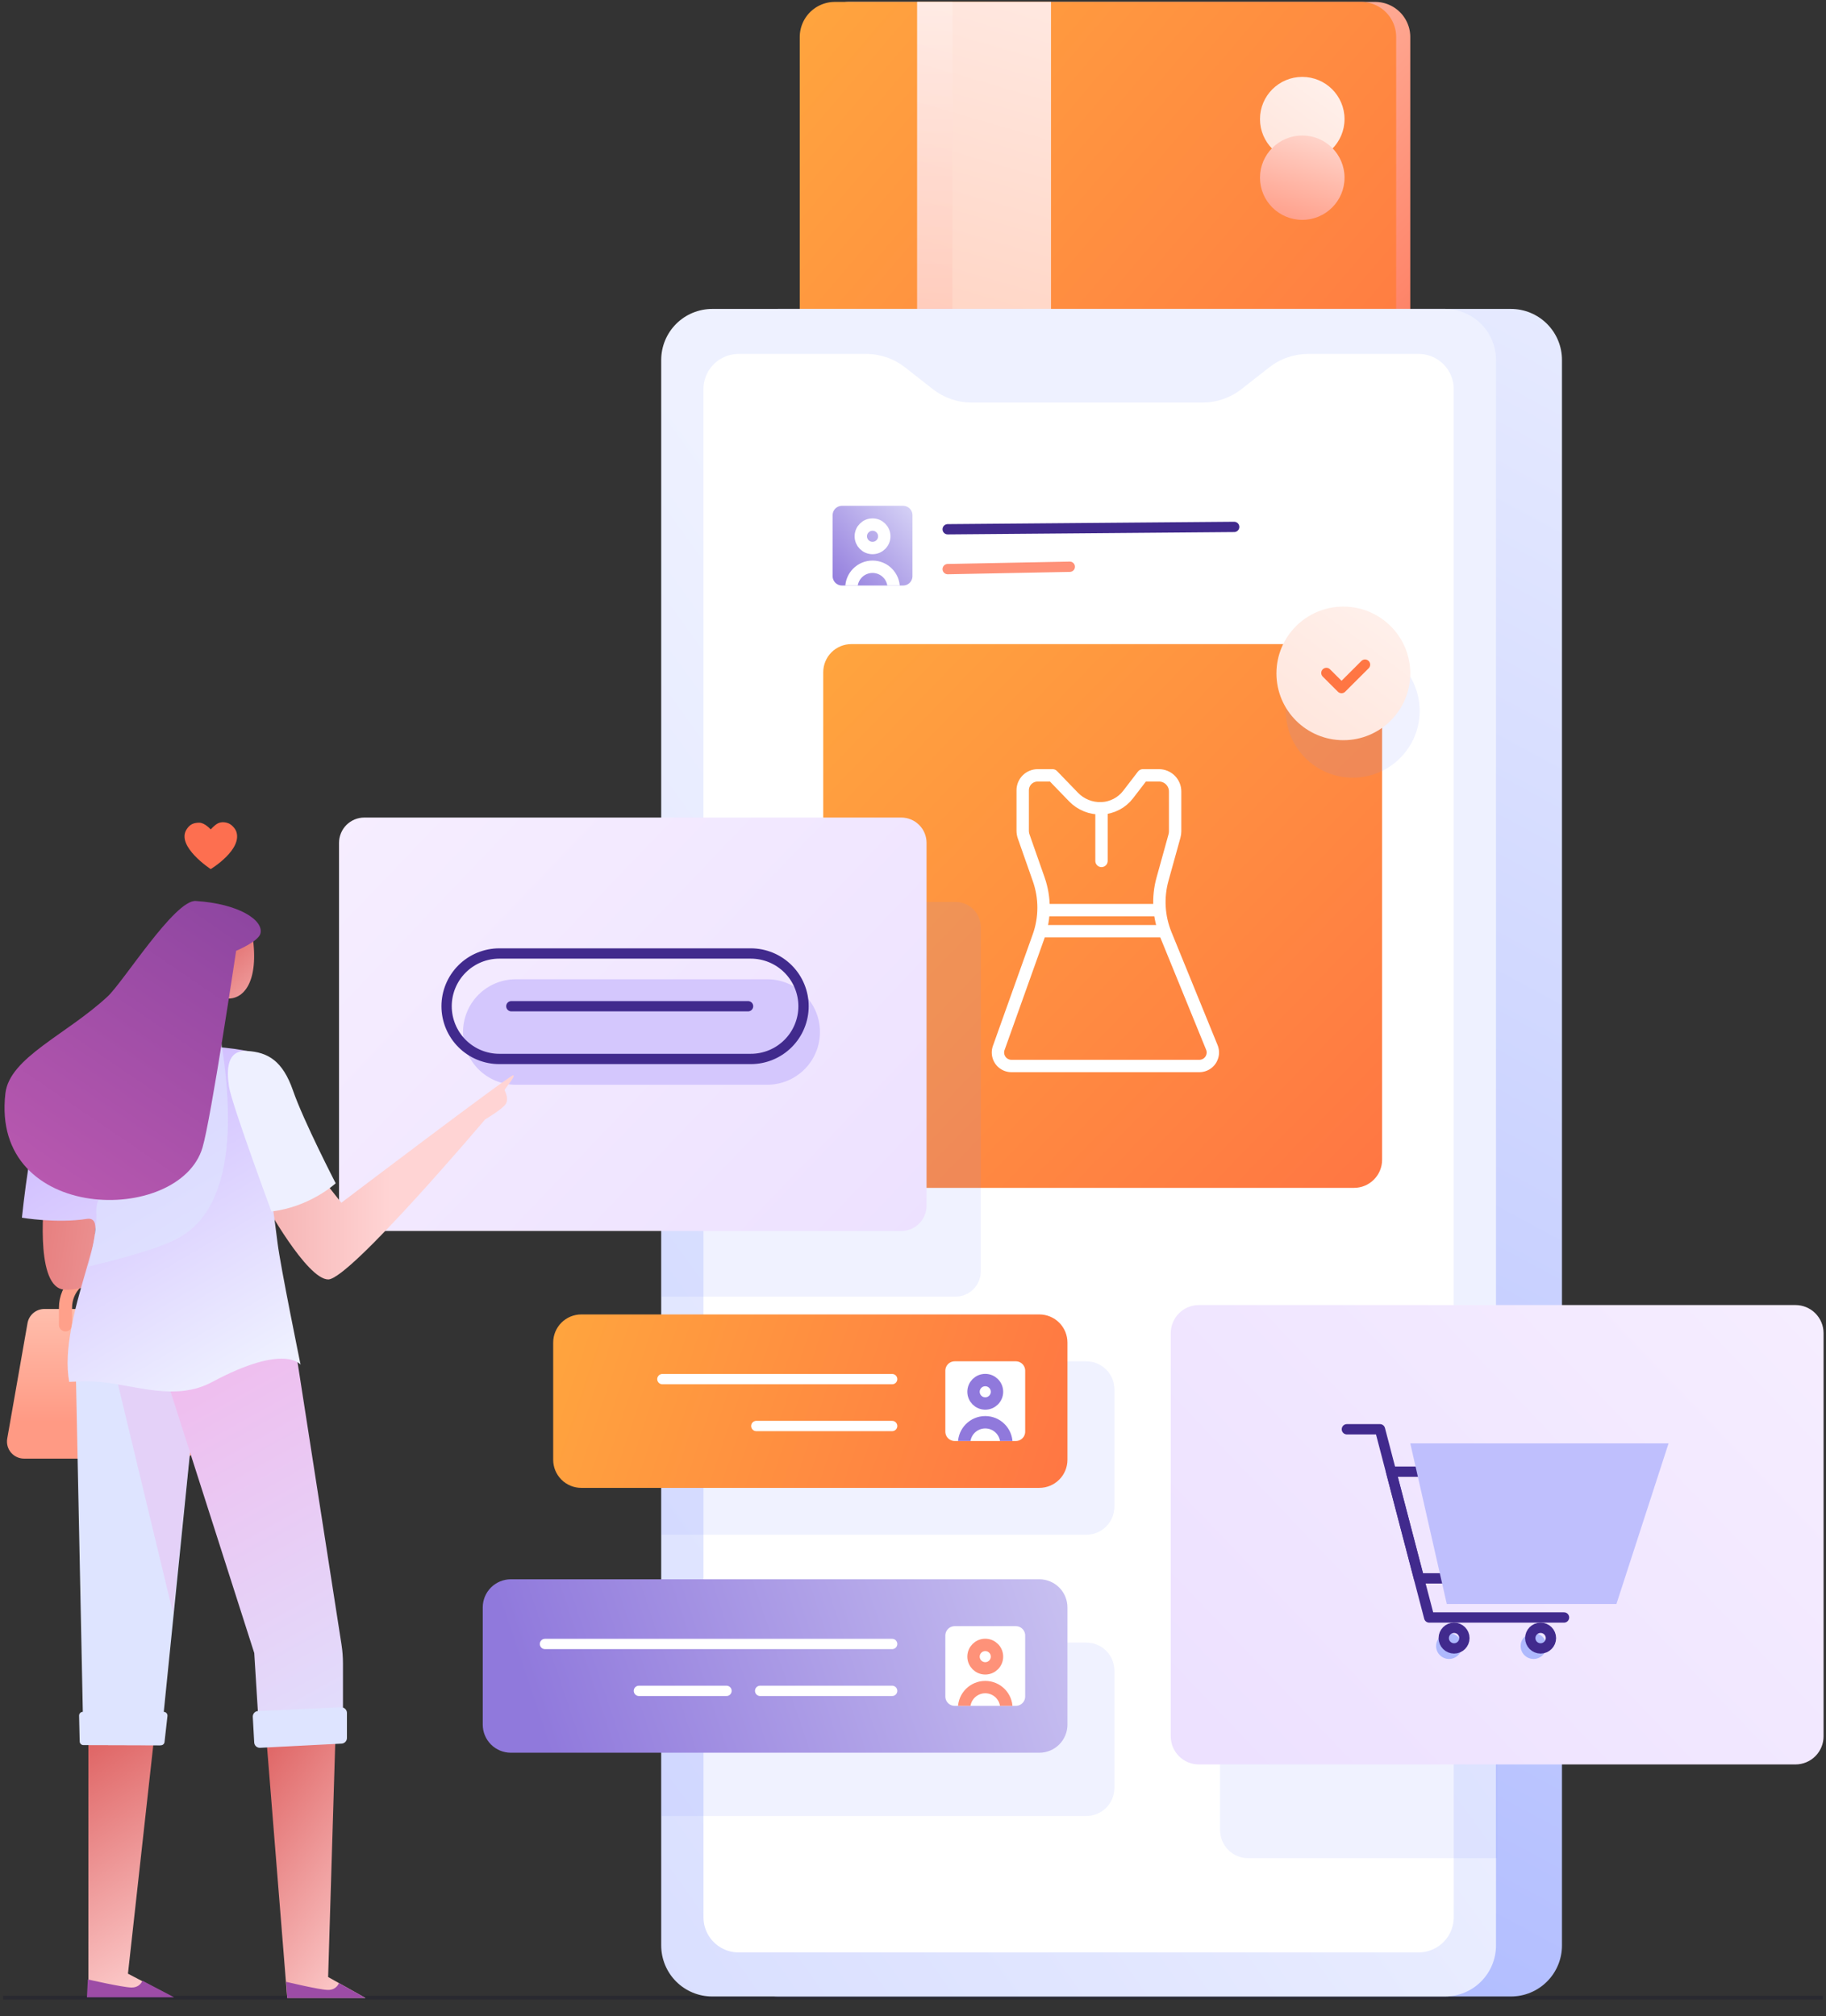 <?xml version="1.0" encoding="utf-8"?>
<svg width="240.264px" height="265.25px" viewBox="0 0 240.264 265.25" version="1.1" xmlns:xlink="http://www.w3.org/1999/xlink" xmlns="http://www.w3.org/2000/svg">
  <rect x="0" y="0" width="240.264" height="265.25" fill="#333333" stroke="none"/>
  <defs>
    <linearGradient gradientUnits="userSpaceOnUse" x1="39.24" y1="0" x2="92.289" y2="52.254" id="gradient_1">
      <stop offset="0%" stop-color="#FFCABA" />
      <stop offset="100%" stop-color="#FD6F50" />
    </linearGradient>
    <linearGradient gradientUnits="userSpaceOnUse" x1="0" y1="0" x2="78.479" y2="66.919" id="gradient_2">
      <stop offset="0%" stop-color="#FFA53E" />
      <stop offset="100%" stop-color="#FF7643" />
    </linearGradient>
    <linearGradient gradientUnits="userSpaceOnUse" x1="0" y1="0" x2="73.536" y2="71.544" id="gradient_3">
      <stop offset="0%" stop-color="#FFA53E" />
      <stop offset="100%" stop-color="#FF7643" />
    </linearGradient>
    <linearGradient gradientUnits="userSpaceOnUse" x1="21.831" y1="-6.738" x2="-1.517" y2="73.479" id="gradient_4">
      <stop offset="0%" stop-color="#FFE9E2" />
      <stop offset="100%" stop-color="#FFC7B0" />
    </linearGradient>
    <linearGradient gradientUnits="userSpaceOnUse" x1="2.317" y1="0" x2="2.317" y2="66.919" id="gradient_5">
      <stop offset="0%" stop-color="#FFF3F0" />
      <stop offset="100%" stop-color="#FF9A84" />
    </linearGradient>
    <linearGradient gradientUnits="userSpaceOnUse" x1="12.387" y1="0" x2="-18.742" y2="42.287" id="gradient_6">
      <stop offset="0%" stop-color="#FFF2EE" />
      <stop offset="100%" stop-color="#FFC7B0" />
    </linearGradient>
    <linearGradient gradientUnits="userSpaceOnUse" x1="5.562" y1="0" x2="0" y2="19.098" id="gradient_7">
      <stop offset="0%" stop-color="#FFF3F0" />
      <stop offset="100%" stop-color="#FF9A84" />
    </linearGradient>
    <linearGradient gradientUnits="userSpaceOnUse" x1="183.458" y1="0" x2="25.982" y2="292.427" id="gradient_8">
      <stop offset="0%" stop-color="#EEF1FF" />
      <stop offset="100%" stop-color="#99A8FF" />
    </linearGradient>
    <linearGradient gradientUnits="userSpaceOnUse" x1="119.654" y1="175.257" x2="-290.139" y2="467.704" id="gradient_9">
      <stop offset="0%" stop-color="#EEF1FF" />
      <stop offset="100%" stop-color="#99A8FF" />
    </linearGradient>
    <linearGradient gradientUnits="userSpaceOnUse" x1="17.546" y1="0" x2="2.485" y2="13.809" id="gradient_10">
      <stop offset="0%" stop-color="#EEF1FF" />
      <stop offset="100%" stop-color="#9079DC" />
    </linearGradient>
    <linearGradient gradientUnits="userSpaceOnUse" x1="95.657" y1="0" x2="-144.731" y2="230.228" id="gradient_11">
      <stop offset="0%" stop-color="#F6EEFF" />
      <stop offset="100%" stop-color="#D9C5FF" />
    </linearGradient>
    <linearGradient gradientUnits="userSpaceOnUse" x1="0" y1="0" x2="73.536" y2="71.544" id="gradient_12">
      <stop offset="0%" stop-color="#FFA53E" />
      <stop offset="100%" stop-color="#FF7643" />
    </linearGradient>
    <linearGradient gradientUnits="userSpaceOnUse" x1="86.091" y1="0" x2="-130.258" y2="207.205" id="gradient_13">
      <stop offset="0%" stop-color="#F6EEFF" />
      <stop offset="100%" stop-color="#D9C5FF" />
    </linearGradient>
    <linearGradient gradientUnits="userSpaceOnUse" x1="12.977" y1="0" x2="12.977" y2="19.687" id="gradient_14">
      <stop offset="0%" stop-color="#FFCABA" />
      <stop offset="100%" stop-color="#FF9A84" />
    </linearGradient>
    <linearGradient gradientUnits="userSpaceOnUse" x1="10.901" y1="38.915" x2="-7.214" y2="9.401" id="gradient_15">
      <stop offset="0%" stop-color="#FFD4D4" />
      <stop offset="100%" stop-color="#DE6262" />
    </linearGradient>
    <linearGradient gradientUnits="userSpaceOnUse" x1="26.068" y1="49.655" x2="-7.338" y2="-43.153" id="gradient_16">
      <stop offset="0%" stop-color="#DEE4FF" />
      <stop offset="100%" stop-color="#FF99DF" />
    </linearGradient>
    <linearGradient gradientUnits="userSpaceOnUse" x1="18.867" y1="4.719" x2="-5.311" y2="-4.101" id="gradient_17">
      <stop offset="0%" stop-color="#DEE4FF" />
      <stop offset="100%" stop-color="#FF99DF" />
    </linearGradient>
    <linearGradient gradientUnits="userSpaceOnUse" x1="49.412" y1="9.527" x2="-3.059" y2="2.134" id="gradient_18">
      <stop offset="0%" stop-color="#FFD4D4" />
      <stop offset="100%" stop-color="#DE6262" />
    </linearGradient>
    <linearGradient gradientUnits="userSpaceOnUse" x1="22.916" y1="29.131" x2="-2.233" y2="10.927" id="gradient_19">
      <stop offset="0%" stop-color="#FFD4D4" />
      <stop offset="100%" stop-color="#DE6262" />
    </linearGradient>
    <linearGradient gradientUnits="userSpaceOnUse" x1="45.049" y1="54.239" x2="-11.464" y2="-47.085" id="gradient_20">
      <stop offset="0%" stop-color="#DEE4FF" />
      <stop offset="100%" stop-color="#FF99DF" />
    </linearGradient>
    <linearGradient gradientUnits="userSpaceOnUse" x1="18.129" y1="12.505" x2="-7.246" y2="-11.947" id="gradient_21">
      <stop offset="0%" stop-color="#DEE4FF" />
      <stop offset="100%" stop-color="#FF75D4" />
    </linearGradient>
    <linearGradient gradientUnits="userSpaceOnUse" x1="50.853" y1="6.883" x2="-5.565" y2="6.883" id="gradient_22">
      <stop offset="0%" stop-color="#FFD4D4" />
      <stop offset="100%" stop-color="#DE6262" />
    </linearGradient>
    <linearGradient gradientUnits="userSpaceOnUse" x1="36.347" y1="39.148" x2="-11.14" y2="-24.838" id="gradient_23">
      <stop offset="0%" stop-color="#EEF0FF" />
      <stop offset="100%" stop-color="#B58EFF" />
    </linearGradient>
    <linearGradient gradientUnits="userSpaceOnUse" x1="15.684" y1="8.883" x2="-6.238" y2="-6.641" id="gradient_24">
      <stop offset="0%" stop-color="#EEF0FF" />
      <stop offset="45.507%" stop-color="#CED3FF" />
      <stop offset="100%" stop-color="#8E99FF" />
    </linearGradient>
    <linearGradient gradientUnits="userSpaceOnUse" x1="18.335" y1="21.879" x2="12.219" y2="-4.086" id="gradient_25">
      <stop offset="0%" stop-color="#DEE4FF" />
      <stop offset="100%" stop-color="#99A8FF" />
    </linearGradient>
    <linearGradient gradientUnits="userSpaceOnUse" x1="18.005" y1="15.964" x2="5.383" y2="2.354" id="gradient_26">
      <stop offset="0%" stop-color="#FFD4D4" />
      <stop offset="100%" stop-color="#DE6262" />
    </linearGradient>
    <linearGradient gradientUnits="userSpaceOnUse" x1="32.397" y1="2.292" x2="7.151" y2="39.345" id="gradient_27">
      <stop offset="0%" stop-color="#8E46A1" />
      <stop offset="100%" stop-color="#B858AF" />
    </linearGradient>
    <linearGradient gradientUnits="userSpaceOnUse" x1="5.947" y1="-1.574" x2="8.249" y2="4.816" id="gradient_28">
      <stop offset="0%" stop-color="#FFCABA" />
      <stop offset="100%" stop-color="#FD6F50" />
    </linearGradient>
    <linearGradient gradientUnits="userSpaceOnUse" x1="0" y1="0" x2="67.665" y2="22.82" id="gradient_29">
      <stop offset="0%" stop-color="#FFA53E" />
      <stop offset="100%" stop-color="#FF7643" />
    </linearGradient>
    <linearGradient gradientUnits="userSpaceOnUse" x1="12.07" y1="33.136" x2="126.508" y2="-5.257" id="gradient_30">
      <stop offset="0%" stop-color="#9079DC" />
      <stop offset="100%" stop-color="#EEF1FF" />
    </linearGradient>
    <linearGradient gradientUnits="userSpaceOnUse" x1="19.613" y1="0" x2="-29.675" y2="66.954" id="gradient_31">
      <stop offset="0%" stop-color="#FFF2EE" />
      <stop offset="100%" stop-color="#FFC7B0" />
    </linearGradient>
    <path d="M1.232 0L9.273 0Q9.334 0 9.394 0.006Q9.454 0.012 9.513 0.024Q9.573 0.035 9.631 0.053Q9.689 0.071 9.745 0.094Q9.8 0.117 9.854 0.145Q9.907 0.174 9.958 0.208Q10.008 0.241 10.055 0.28Q10.101 0.318 10.144 0.361Q10.187 0.404 10.226 0.45Q10.264 0.497 10.297 0.548Q10.331 0.598 10.36 0.651Q10.388 0.705 10.411 0.761Q10.434 0.816 10.452 0.874Q10.47 0.932 10.481 0.992Q10.493 1.051 10.499 1.111Q10.505 1.171 10.505 1.232L10.505 9.253Q10.505 9.313 10.499 9.374Q10.493 9.434 10.481 9.493Q10.47 9.553 10.452 9.611Q10.434 9.669 10.411 9.724Q10.388 9.78 10.36 9.834Q10.331 9.887 10.297 9.937Q10.264 9.988 10.226 10.034Q10.187 10.081 10.144 10.124Q10.101 10.167 10.055 10.205Q10.008 10.244 9.958 10.277Q9.907 10.311 9.854 10.339Q9.8 10.368 9.745 10.391Q9.689 10.414 9.631 10.432Q9.573 10.45 9.513 10.461Q9.454 10.473 9.394 10.479Q9.334 10.485 9.273 10.485L1.232 10.485Q1.171 10.485 1.111 10.479Q1.051 10.473 0.992 10.461Q0.932 10.45 0.874 10.432Q0.816 10.414 0.761 10.391Q0.705 10.368 0.651 10.339Q0.598 10.311 0.548 10.277Q0.497 10.244 0.45 10.205Q0.404 10.167 0.361 10.124Q0.318 10.081 0.28 10.034Q0.241 9.988 0.208 9.937Q0.174 9.887 0.145 9.834Q0.117 9.78 0.094 9.724Q0.071 9.669 0.053 9.611Q0.035 9.553 0.024 9.493Q0.012 9.434 0.006 9.374Q0 9.313 0 9.253L0 1.232Q0 1.171 0.006 1.111Q0.012 1.051 0.024 0.992Q0.035 0.932 0.053 0.874Q0.071 0.816 0.094 0.761Q0.117 0.705 0.145 0.651Q0.174 0.598 0.208 0.548Q0.241 0.497 0.28 0.45Q0.318 0.404 0.361 0.361Q0.404 0.318 0.45 0.28Q0.497 0.241 0.548 0.208Q0.598 0.174 0.651 0.145Q0.705 0.117 0.761 0.094Q0.816 0.071 0.874 0.053Q0.932 0.035 0.992 0.024Q1.051 0.012 1.111 0.006Q1.171 0 1.232 0L1.232 0Z" id="path_1" />
    <path d="M1.232 0L9.273 0Q9.334 0 9.394 0.006Q9.454 0.012 9.513 0.024Q9.573 0.035 9.631 0.053Q9.689 0.071 9.745 0.094Q9.8 0.117 9.854 0.145Q9.907 0.174 9.958 0.208Q10.008 0.241 10.055 0.28Q10.101 0.318 10.144 0.361Q10.187 0.404 10.226 0.45Q10.264 0.497 10.297 0.548Q10.331 0.598 10.36 0.651Q10.388 0.705 10.411 0.761Q10.434 0.816 10.452 0.874Q10.47 0.932 10.481 0.992Q10.493 1.051 10.499 1.111Q10.505 1.171 10.505 1.232L10.505 9.253Q10.505 9.313 10.499 9.374Q10.493 9.434 10.481 9.493Q10.47 9.553 10.452 9.611Q10.434 9.669 10.411 9.724Q10.388 9.78 10.36 9.834Q10.331 9.887 10.297 9.937Q10.264 9.988 10.226 10.034Q10.187 10.081 10.144 10.124Q10.101 10.167 10.055 10.205Q10.008 10.244 9.958 10.277Q9.907 10.311 9.854 10.339Q9.8 10.368 9.745 10.391Q9.689 10.414 9.631 10.432Q9.573 10.45 9.513 10.461Q9.454 10.473 9.394 10.479Q9.334 10.485 9.273 10.485L1.232 10.485Q1.171 10.485 1.111 10.479Q1.051 10.473 0.992 10.461Q0.932 10.45 0.874 10.432Q0.816 10.414 0.761 10.391Q0.705 10.368 0.651 10.339Q0.598 10.311 0.548 10.277Q0.497 10.244 0.45 10.205Q0.404 10.167 0.361 10.124Q0.318 10.081 0.28 10.034Q0.241 9.988 0.208 9.937Q0.174 9.887 0.145 9.834Q0.117 9.78 0.094 9.724Q0.071 9.669 0.053 9.611Q0.035 9.553 0.024 9.493Q0.012 9.434 0.006 9.374Q0 9.313 0 9.253L0 1.232Q0 1.171 0.006 1.111Q0.012 1.051 0.024 0.992Q0.035 0.932 0.053 0.874Q0.071 0.816 0.094 0.761Q0.117 0.705 0.145 0.651Q0.174 0.598 0.208 0.548Q0.241 0.497 0.28 0.45Q0.318 0.404 0.361 0.361Q0.404 0.318 0.45 0.28Q0.497 0.241 0.548 0.208Q0.598 0.174 0.651 0.145Q0.705 0.117 0.761 0.094Q0.816 0.071 0.874 0.053Q0.932 0.035 0.992 0.024Q1.051 0.012 1.111 0.006Q1.171 0 1.232 0L1.232 0Z" id="path_2" />
    <path d="M1.232 0L9.273 0Q9.334 0 9.394 0.006Q9.454 0.012 9.513 0.024Q9.573 0.035 9.631 0.053Q9.689 0.071 9.745 0.094Q9.8 0.117 9.854 0.145Q9.907 0.174 9.958 0.208Q10.008 0.241 10.055 0.28Q10.101 0.318 10.144 0.361Q10.187 0.404 10.226 0.45Q10.264 0.497 10.297 0.548Q10.331 0.598 10.36 0.651Q10.388 0.705 10.411 0.761Q10.434 0.816 10.452 0.874Q10.47 0.932 10.481 0.992Q10.493 1.051 10.499 1.111Q10.505 1.171 10.505 1.232L10.505 9.253Q10.505 9.313 10.499 9.374Q10.493 9.434 10.481 9.493Q10.47 9.553 10.452 9.611Q10.434 9.669 10.411 9.724Q10.388 9.78 10.36 9.834Q10.331 9.887 10.297 9.937Q10.264 9.988 10.226 10.034Q10.187 10.081 10.144 10.124Q10.101 10.167 10.055 10.205Q10.008 10.244 9.958 10.277Q9.907 10.311 9.854 10.339Q9.8 10.368 9.745 10.391Q9.689 10.414 9.631 10.432Q9.573 10.45 9.513 10.461Q9.454 10.473 9.394 10.479Q9.334 10.485 9.273 10.485L1.232 10.485Q1.171 10.485 1.111 10.479Q1.051 10.473 0.992 10.461Q0.932 10.45 0.874 10.432Q0.816 10.414 0.761 10.391Q0.705 10.368 0.651 10.339Q0.598 10.311 0.548 10.277Q0.497 10.244 0.45 10.205Q0.404 10.167 0.361 10.124Q0.318 10.081 0.28 10.034Q0.241 9.988 0.208 9.937Q0.174 9.887 0.145 9.834Q0.117 9.78 0.094 9.724Q0.071 9.669 0.053 9.611Q0.035 9.553 0.024 9.493Q0.012 9.434 0.006 9.374Q0 9.313 0 9.253L0 1.232Q0 1.171 0.006 1.111Q0.012 1.051 0.024 0.992Q0.035 0.932 0.053 0.874Q0.071 0.816 0.094 0.761Q0.117 0.705 0.145 0.651Q0.174 0.598 0.208 0.548Q0.241 0.497 0.28 0.45Q0.318 0.404 0.361 0.361Q0.404 0.318 0.45 0.28Q0.497 0.241 0.548 0.208Q0.598 0.174 0.651 0.145Q0.705 0.117 0.761 0.094Q0.816 0.071 0.874 0.053Q0.932 0.035 0.992 0.024Q1.051 0.012 1.111 0.006Q1.171 0 1.232 0L1.232 0Z" id="path_3" />
    <clipPath id="mask_1">
      <use xlink:href="#path_1" />
    </clipPath>
    <clipPath id="mask_2">
      <use xlink:href="#path_2" />
    </clipPath>
    <clipPath id="mask_3">
      <use xlink:href="#path_3" />
    </clipPath>
  </defs>
  <g id="Group-35-Copy-2" transform="translate(0.25 0.25)">
    <g id="Group-20" transform="translate(104.98 0)">
      <path d="M6.477 0L75.71 0Q75.824 0 75.937 0.006Q76.051 0.011 76.163 0.022Q76.276 0.033 76.389 0.05Q76.501 0.067 76.612 0.089Q76.724 0.111 76.834 0.139Q76.944 0.166 77.052 0.199Q77.161 0.232 77.268 0.27Q77.375 0.308 77.48 0.352Q77.584 0.395 77.687 0.444Q77.79 0.492 77.89 0.546Q77.99 0.599 78.087 0.658Q78.184 0.716 78.279 0.779Q78.373 0.842 78.464 0.91Q78.555 0.977 78.643 1.049Q78.731 1.121 78.815 1.198Q78.899 1.274 78.979 1.354Q79.059 1.434 79.136 1.518Q79.212 1.602 79.284 1.69Q79.356 1.778 79.423 1.869Q79.491 1.96 79.554 2.054Q79.617 2.149 79.675 2.246Q79.734 2.344 79.787 2.444Q79.841 2.544 79.889 2.646Q79.938 2.749 79.981 2.854Q80.025 2.959 80.063 3.065Q80.101 3.172 80.134 3.281Q80.167 3.389 80.195 3.5Q80.222 3.61 80.244 3.721Q80.266 3.832 80.283 3.944Q80.3 4.057 80.311 4.17Q80.322 4.283 80.328 4.396Q80.333 4.509 80.333 4.623L80.333 66.919L1.854 66.919L1.854 4.623Q1.854 4.509 1.859 4.396Q1.865 4.283 1.876 4.17Q1.887 4.057 1.904 3.944Q1.921 3.832 1.943 3.721Q1.965 3.61 1.992 3.5Q2.02 3.389 2.053 3.281Q2.086 3.172 2.124 3.065Q2.162 2.959 2.206 2.854Q2.249 2.749 2.298 2.646Q2.346 2.544 2.4 2.444Q2.453 2.344 2.512 2.246Q2.57 2.149 2.633 2.054Q2.696 1.96 2.764 1.869Q2.831 1.778 2.903 1.69Q2.975 1.602 3.051 1.518Q3.128 1.434 3.208 1.354Q3.288 1.274 3.372 1.198Q3.456 1.121 3.544 1.049Q3.632 0.977 3.723 0.91Q3.814 0.842 3.908 0.779Q4.003 0.716 4.1 0.658Q4.197 0.599 4.297 0.546Q4.398 0.492 4.5 0.444Q4.603 0.395 4.708 0.352Q4.812 0.308 4.919 0.27Q5.026 0.232 5.135 0.199Q5.243 0.166 5.353 0.139Q5.463 0.111 5.575 0.089Q5.686 0.067 5.798 0.05Q5.911 0.033 6.024 0.022Q6.136 0.011 6.25 0.006Q6.363 0 6.477 0Z" id="Rectangle-Copy-7" fill="url(#gradient_1)" fill-rule="evenodd" stroke="none" />
      <path d="M4.623 0L73.857 0Q73.97 0 74.083 0.006Q74.197 0.011 74.31 0.022Q74.423 0.033 74.535 0.05Q74.647 0.067 74.758 0.089Q74.87 0.111 74.98 0.139Q75.09 0.166 75.198 0.199Q75.307 0.232 75.414 0.27Q75.521 0.308 75.626 0.352Q75.731 0.395 75.833 0.444Q75.936 0.492 76.036 0.546Q76.136 0.599 76.233 0.658Q76.331 0.716 76.425 0.779Q76.519 0.842 76.61 0.91Q76.701 0.977 76.789 1.049Q76.877 1.121 76.961 1.198Q77.045 1.274 77.125 1.354Q77.206 1.434 77.282 1.518Q77.358 1.602 77.43 1.69Q77.502 1.778 77.57 1.869Q77.637 1.96 77.7 2.054Q77.763 2.149 77.822 2.246Q77.88 2.344 77.933 2.444Q77.987 2.544 78.035 2.646Q78.084 2.749 78.127 2.854Q78.171 2.959 78.209 3.065Q78.247 3.172 78.28 3.281Q78.313 3.389 78.341 3.5Q78.368 3.61 78.391 3.721Q78.413 3.832 78.429 3.944Q78.446 4.057 78.457 4.17Q78.468 4.283 78.474 4.396Q78.479 4.509 78.479 4.623L78.479 66.919L0 66.919L0 4.623Q0 4.509 0.006 4.396Q0.011 4.283 0.022 4.17Q0.033 4.057 0.05 3.944Q0.067 3.832 0.089 3.721Q0.111 3.61 0.139 3.5Q0.166 3.389 0.199 3.281Q0.232 3.172 0.27 3.065Q0.308 2.959 0.352 2.854Q0.395 2.749 0.444 2.646Q0.492 2.544 0.546 2.444Q0.599 2.344 0.658 2.246Q0.716 2.149 0.779 2.054Q0.842 1.96 0.91 1.869Q0.977 1.778 1.049 1.69Q1.121 1.602 1.198 1.518Q1.274 1.434 1.354 1.354Q1.434 1.274 1.518 1.198Q1.602 1.121 1.69 1.049Q1.778 0.977 1.869 0.91Q1.96 0.842 2.054 0.779Q2.149 0.716 2.246 0.658Q2.344 0.599 2.444 0.546Q2.544 0.492 2.646 0.444Q2.749 0.395 2.854 0.352Q2.959 0.308 3.065 0.27Q3.172 0.232 3.281 0.199Q3.389 0.166 3.5 0.139Q3.61 0.111 3.721 0.089Q3.832 0.067 3.944 0.05Q4.057 0.033 4.17 0.022Q4.283 0.011 4.396 0.006Q4.509 0 4.623 0Z" id="Rectangle" fill="url(#gradient_2)" stroke="none" />
      <path d="M6.788 84.496L72.927 84.496Q73.109 84.496 73.29 84.514Q73.471 84.532 73.649 84.568Q73.827 84.603 74.001 84.656Q74.175 84.709 74.343 84.778Q74.51 84.847 74.671 84.933Q74.831 85.019 74.982 85.12Q75.133 85.221 75.273 85.336Q75.414 85.451 75.542 85.58Q75.671 85.708 75.786 85.849Q75.901 85.989 76.002 86.14Q76.103 86.291 76.189 86.451Q76.275 86.612 76.344 86.779Q76.413 86.947 76.466 87.121Q76.519 87.295 76.554 87.473Q76.59 87.651 76.608 87.832Q76.626 88.013 76.626 88.195L76.626 152.343Q76.626 152.525 76.608 152.705Q76.59 152.886 76.554 153.064Q76.519 153.243 76.466 153.416Q76.413 153.59 76.344 153.758Q76.275 153.926 76.189 154.086Q76.103 154.246 76.002 154.398Q75.901 154.549 75.786 154.689Q75.671 154.829 75.542 154.958Q75.414 155.086 75.273 155.202Q75.133 155.317 74.982 155.418Q74.831 155.519 74.671 155.604Q74.51 155.69 74.343 155.759Q74.175 155.829 74.001 155.882Q73.827 155.935 73.649 155.97Q73.471 156.005 73.29 156.023Q73.109 156.041 72.927 156.041L6.788 156.041Q6.606 156.041 6.425 156.023Q6.244 156.005 6.066 155.97Q5.888 155.935 5.714 155.882Q5.54 155.829 5.373 155.759Q5.205 155.69 5.045 155.604Q4.884 155.519 4.733 155.418Q4.582 155.317 4.442 155.202Q4.301 155.086 4.173 154.958Q4.044 154.829 3.929 154.689Q3.814 154.549 3.713 154.398Q3.612 154.246 3.526 154.086Q3.441 153.926 3.371 153.758Q3.302 153.59 3.249 153.416Q3.196 153.243 3.161 153.064Q3.125 152.886 3.108 152.705Q3.09 152.525 3.09 152.343L3.09 88.195Q3.09 88.013 3.108 87.832Q3.125 87.651 3.161 87.473Q3.196 87.295 3.249 87.121Q3.302 86.947 3.371 86.779Q3.441 86.612 3.526 86.451Q3.612 86.291 3.713 86.14Q3.814 85.989 3.929 85.849Q4.044 85.708 4.173 85.58Q4.301 85.451 4.442 85.336Q4.582 85.221 4.733 85.12Q4.884 85.019 5.045 84.933Q5.205 84.847 5.373 84.778Q5.54 84.709 5.714 84.656Q5.888 84.603 6.066 84.568Q6.244 84.532 6.425 84.514Q6.606 84.496 6.788 84.496L6.788 84.496Z" id="Rectangle" fill="url(#gradient_3)" stroke="none" />
      <path d="M15.449 0L33.06 0L33.06 66.919L15.449 66.919L15.449 0Z" id="Rectangle-Copy-6" fill="url(#gradient_4)" fill-rule="evenodd" stroke="none" />
      <path d="M15.449 0L20.083 0L20.083 66.919L15.449 66.919L15.449 0Z" id="Rectangle-Copy-8" fill="url(#gradient_5)" fill-opacity="0.393" style="mix-blend-mode: multiply;" fill-rule="evenodd" stroke="none" />
      <g id="Group-19" transform="translate(60.559 9.868)">
        <path d="M5.562 11.102C8.633 11.102 11.123 8.617 11.123 5.551C11.123 2.485 8.633 0 5.562 0C2.49 0 0 2.485 0 5.551C0 8.617 2.49 11.102 5.562 11.102Z" id="Oval" fill="url(#gradient_6)" fill-rule="evenodd" stroke="none" />
        <path d="M5.562 18.811C8.633 18.811 11.123 16.326 11.123 13.26C11.123 10.195 8.633 7.71 5.562 7.71C2.49 7.71 0 10.195 0 13.26C0 16.326 2.49 18.811 5.562 18.811Z" id="Oval-Copy-4" fill="url(#gradient_7)" style="mix-blend-mode: multiply;" fill-rule="evenodd" stroke="none" />
      </g>
    </g>
    <path d="M0.154 262.587L239.609 262.587" id="Path-34" fill="none" fill-rule="evenodd" stroke="#292930" stroke-width="0.5" />
    <g id="Group" transform="translate(86.751 40.398)">
      <path d="M15.395 0L111.81 0Q111.974 0 112.139 0.008Q112.304 0.016 112.468 0.032Q112.632 0.048 112.795 0.073Q112.958 0.097 113.119 0.129Q113.281 0.161 113.441 0.201Q113.601 0.241 113.758 0.289Q113.916 0.337 114.071 0.392Q114.226 0.448 114.378 0.511Q114.531 0.574 114.68 0.644Q114.829 0.715 114.974 0.793Q115.119 0.87 115.261 0.955Q115.402 1.04 115.539 1.131Q115.676 1.223 115.808 1.321Q115.941 1.419 116.068 1.524Q116.196 1.628 116.318 1.739Q116.44 1.85 116.556 1.966Q116.673 2.083 116.783 2.205Q116.894 2.327 116.999 2.454Q117.103 2.582 117.201 2.714Q117.299 2.846 117.391 2.983Q117.483 3.12 117.567 3.262Q117.652 3.403 117.73 3.548Q117.807 3.694 117.878 3.843Q117.948 3.992 118.011 4.144Q118.074 4.296 118.13 4.451Q118.185 4.606 118.233 4.764Q118.281 4.922 118.321 5.082Q118.361 5.242 118.393 5.403Q118.426 5.565 118.45 5.728Q118.474 5.891 118.49 6.055Q118.506 6.219 118.514 6.383Q118.522 6.548 118.522 6.713L118.522 215.322Q118.522 215.487 118.514 215.651Q118.506 215.816 118.49 215.98Q118.474 216.144 118.45 216.307Q118.426 216.47 118.393 216.632Q118.361 216.793 118.321 216.953Q118.281 217.113 118.233 217.271Q118.185 217.428 118.13 217.583Q118.074 217.739 118.011 217.891Q117.948 218.043 117.878 218.192Q117.807 218.341 117.73 218.486Q117.652 218.632 117.567 218.773Q117.483 218.914 117.391 219.051Q117.299 219.188 117.201 219.321Q117.103 219.453 116.999 219.58Q116.894 219.708 116.783 219.83Q116.673 219.952 116.556 220.069Q116.44 220.185 116.318 220.296Q116.196 220.406 116.068 220.511Q115.941 220.615 115.808 220.714Q115.676 220.812 115.539 220.903Q115.402 220.995 115.261 221.08Q115.119 221.164 114.974 221.242Q114.829 221.32 114.68 221.39Q114.531 221.461 114.378 221.524Q114.226 221.587 114.071 221.642Q113.916 221.698 113.758 221.746Q113.601 221.793 113.441 221.833Q113.281 221.874 113.119 221.906Q112.958 221.938 112.795 221.962Q112.632 221.986 112.468 222.002Q112.304 222.018 112.139 222.027Q111.974 222.035 111.81 222.035L15.395 222.035Q15.23 222.035 15.066 222.027Q14.901 222.018 14.737 222.002Q14.573 221.986 14.41 221.962Q14.247 221.938 14.085 221.906Q13.924 221.874 13.764 221.833Q13.604 221.793 13.446 221.746Q13.289 221.698 13.133 221.642Q12.978 221.587 12.826 221.524Q12.674 221.461 12.525 221.39Q12.376 221.32 12.23 221.242Q12.085 221.164 11.944 221.08Q11.803 220.995 11.665 220.903Q11.528 220.812 11.396 220.714Q11.264 220.615 11.136 220.511Q11.009 220.406 10.887 220.296Q10.765 220.185 10.648 220.069Q10.532 219.952 10.421 219.83Q10.31 219.708 10.206 219.58Q10.101 219.453 10.003 219.321Q9.905 219.188 9.813 219.051Q9.722 218.914 9.637 218.773Q9.552 218.632 9.475 218.486Q9.397 218.341 9.327 218.192Q9.256 218.043 9.193 217.891Q9.13 217.739 9.075 217.583Q9.019 217.428 8.971 217.271Q8.923 217.113 8.883 216.953Q8.843 216.793 8.811 216.632Q8.779 216.47 8.755 216.307Q8.731 216.144 8.714 215.98Q8.698 215.816 8.69 215.651Q8.682 215.487 8.682 215.322L8.682 6.713Q8.682 6.548 8.69 6.383Q8.698 6.219 8.714 6.055Q8.731 5.891 8.755 5.728Q8.779 5.565 8.811 5.403Q8.843 5.242 8.883 5.082Q8.923 4.922 8.971 4.764Q9.019 4.606 9.075 4.451Q9.13 4.296 9.193 4.144Q9.256 3.992 9.327 3.843Q9.397 3.694 9.475 3.548Q9.552 3.403 9.637 3.262Q9.722 3.12 9.813 2.983Q9.905 2.846 10.003 2.714Q10.101 2.582 10.206 2.454Q10.31 2.327 10.421 2.205Q10.532 2.083 10.648 1.966Q10.765 1.85 10.887 1.739Q11.009 1.628 11.136 1.524Q11.264 1.419 11.396 1.321Q11.528 1.223 11.665 1.131Q11.803 1.04 11.944 0.955Q12.085 0.87 12.23 0.793Q12.376 0.715 12.525 0.644Q12.674 0.574 12.826 0.511Q12.978 0.448 13.133 0.392Q13.289 0.337 13.446 0.289Q13.604 0.241 13.764 0.201Q13.924 0.161 14.085 0.129Q14.247 0.097 14.41 0.073Q14.573 0.048 14.737 0.032Q14.901 0.016 15.066 0.008Q15.23 0 15.395 0Z" id="Rectangle-Copy-2" fill="url(#gradient_8)" fill-rule="evenodd" stroke="none" />
      <path d="M6.713 0L103.127 0Q103.292 0 103.457 0.008Q103.621 0.016 103.785 0.032Q103.949 0.048 104.112 0.073Q104.275 0.097 104.437 0.129Q104.599 0.161 104.759 0.201Q104.918 0.241 105.076 0.289Q105.234 0.337 105.389 0.392Q105.544 0.448 105.696 0.511Q105.849 0.574 105.998 0.644Q106.146 0.715 106.292 0.793Q106.437 0.87 106.578 0.955Q106.72 1.04 106.857 1.131Q106.994 1.223 107.126 1.321Q107.259 1.419 107.386 1.524Q107.513 1.628 107.635 1.739Q107.758 1.85 107.874 1.966Q107.991 2.083 108.101 2.205Q108.212 2.327 108.316 2.454Q108.421 2.582 108.519 2.714Q108.617 2.846 108.709 2.983Q108.8 3.12 108.885 3.262Q108.97 3.403 109.048 3.548Q109.125 3.694 109.196 3.843Q109.266 3.992 109.329 4.144Q109.392 4.296 109.448 4.451Q109.503 4.606 109.551 4.764Q109.599 4.922 109.639 5.082Q109.679 5.242 109.711 5.403Q109.743 5.565 109.768 5.728Q109.792 5.891 109.808 6.055Q109.824 6.219 109.832 6.383Q109.84 6.548 109.84 6.713L109.84 215.322Q109.84 215.487 109.832 215.651Q109.824 215.816 109.808 215.98Q109.792 216.144 109.768 216.307Q109.743 216.47 109.711 216.632Q109.679 216.793 109.639 216.953Q109.599 217.113 109.551 217.271Q109.503 217.428 109.448 217.583Q109.392 217.739 109.329 217.891Q109.266 218.043 109.196 218.192Q109.125 218.341 109.048 218.486Q108.97 218.632 108.885 218.773Q108.8 218.914 108.709 219.051Q108.617 219.188 108.519 219.321Q108.421 219.453 108.316 219.58Q108.212 219.708 108.101 219.83Q107.991 219.952 107.874 220.069Q107.758 220.185 107.635 220.296Q107.513 220.406 107.386 220.511Q107.259 220.615 107.126 220.714Q106.994 220.812 106.857 220.903Q106.72 220.995 106.579 221.08Q106.437 221.164 106.292 221.242Q106.147 221.32 105.998 221.39Q105.849 221.461 105.696 221.524Q105.544 221.587 105.389 221.642Q105.234 221.698 105.076 221.746Q104.918 221.793 104.759 221.833Q104.599 221.874 104.437 221.906Q104.275 221.938 104.112 221.962Q103.949 221.986 103.785 222.002Q103.621 222.018 103.457 222.027Q103.292 222.035 103.127 222.035L6.713 222.035Q6.548 222.035 6.383 222.027Q6.219 222.018 6.055 222.002Q5.891 221.986 5.728 221.962Q5.565 221.938 5.403 221.906Q5.242 221.874 5.082 221.833Q4.922 221.793 4.764 221.746Q4.606 221.698 4.451 221.642Q4.296 221.587 4.144 221.524Q3.992 221.461 3.843 221.39Q3.694 221.32 3.548 221.242Q3.403 221.164 3.262 221.08Q3.12 220.995 2.983 220.903Q2.846 220.812 2.714 220.714Q2.582 220.615 2.454 220.511Q2.327 220.406 2.205 220.296Q2.083 220.185 1.966 220.069Q1.85 219.952 1.739 219.83Q1.628 219.708 1.524 219.58Q1.419 219.453 1.321 219.321Q1.223 219.188 1.131 219.051Q1.04 218.914 0.955 218.773Q0.87 218.632 0.793 218.486Q0.715 218.341 0.644 218.192Q0.574 218.043 0.511 217.891Q0.448 217.739 0.392 217.583Q0.337 217.428 0.289 217.271Q0.241 217.113 0.201 216.953Q0.161 216.793 0.129 216.632Q0.097 216.47 0.073 216.307Q0.048 216.144 0.032 215.98Q0.016 215.816 0.008 215.651Q0 215.487 0 215.322L0 6.713Q0 6.548 0.008 6.383Q0.016 6.219 0.032 6.055Q0.048 5.891 0.073 5.728Q0.097 5.565 0.129 5.403Q0.161 5.242 0.201 5.082Q0.241 4.922 0.289 4.764Q0.337 4.606 0.392 4.451Q0.448 4.296 0.511 4.144Q0.574 3.992 0.644 3.843Q0.715 3.694 0.793 3.548Q0.87 3.403 0.955 3.262Q1.04 3.12 1.131 2.983Q1.223 2.846 1.321 2.714Q1.419 2.582 1.524 2.454Q1.628 2.327 1.739 2.205Q1.85 2.083 1.966 1.966Q2.083 1.85 2.205 1.739Q2.327 1.628 2.454 1.524Q2.582 1.419 2.714 1.321Q2.846 1.223 2.983 1.131Q3.12 1.04 3.262 0.955Q3.403 0.87 3.548 0.793Q3.694 0.715 3.843 0.644Q3.992 0.574 4.144 0.511Q4.296 0.448 4.451 0.392Q4.606 0.337 4.764 0.289Q4.922 0.241 5.082 0.201Q5.242 0.161 5.403 0.129Q5.565 0.097 5.728 0.073Q5.891 0.048 6.055 0.032Q6.219 0.016 6.383 0.008Q6.548 0 6.713 0L6.713 0Z" id="Rectangle" fill="url(#gradient_9)" fill-rule="evenodd" stroke="none" />
      <path d="M10.184 5.921L26.961 5.921Q27.655 5.921 28.339 6.036Q29.023 6.151 29.678 6.377Q30.334 6.604 30.943 6.936Q31.552 7.268 32.098 7.696L35.729 10.545Q36.275 10.973 36.884 11.305Q37.493 11.637 38.149 11.864Q38.804 12.09 39.488 12.205Q40.173 12.32 40.866 12.32L71.218 12.32Q71.91 12.32 72.594 12.206Q73.276 12.091 73.931 11.865Q74.586 11.639 75.194 11.309Q75.803 10.978 76.348 10.551L80.002 7.69Q80.547 7.263 81.155 6.932Q81.764 6.601 82.418 6.376Q83.073 6.15 83.756 6.035Q84.439 5.921 85.132 5.921L99.656 5.921Q99.769 5.921 99.883 5.926Q99.996 5.932 100.109 5.943Q100.222 5.954 100.334 5.971Q100.446 5.988 100.558 6.01Q100.669 6.032 100.779 6.059Q100.889 6.087 100.998 6.12Q101.106 6.153 101.213 6.191Q101.32 6.229 101.425 6.273Q101.53 6.316 101.632 6.365Q101.735 6.413 101.835 6.467Q101.935 6.52 102.032 6.579Q102.13 6.637 102.224 6.7Q102.319 6.763 102.41 6.831Q102.501 6.898 102.589 6.97Q102.676 7.042 102.76 7.118Q102.844 7.195 102.925 7.275Q103.005 7.355 103.081 7.439Q103.157 7.523 103.229 7.611Q103.301 7.699 103.369 7.79Q103.437 7.881 103.5 7.975Q103.563 8.07 103.621 8.167Q103.679 8.264 103.733 8.365Q103.786 8.465 103.835 8.567Q103.883 8.67 103.927 8.775Q103.97 8.879 104.008 8.986Q104.047 9.093 104.08 9.202Q104.113 9.31 104.14 9.42Q104.168 9.531 104.19 9.642Q104.212 9.753 104.229 9.865Q104.245 9.978 104.256 10.091Q104.268 10.204 104.273 10.317Q104.279 10.43 104.279 10.544L104.279 211.614Q104.279 211.728 104.273 211.841Q104.268 211.955 104.256 212.067Q104.245 212.18 104.229 212.293Q104.212 212.405 104.19 212.516Q104.168 212.627 104.14 212.738Q104.113 212.848 104.08 212.956Q104.047 213.065 104.008 213.172Q103.97 213.279 103.927 213.383Q103.883 213.488 103.835 213.591Q103.786 213.693 103.733 213.793Q103.679 213.894 103.621 213.991Q103.563 214.088 103.5 214.183Q103.437 214.277 103.369 214.368Q103.301 214.459 103.229 214.547Q103.157 214.635 103.081 214.719Q103.005 214.803 102.925 214.883Q102.844 214.963 102.76 215.04Q102.676 215.116 102.589 215.188Q102.501 215.26 102.41 215.327Q102.319 215.395 102.224 215.458Q102.13 215.521 102.032 215.579Q101.935 215.638 101.835 215.691Q101.735 215.745 101.632 215.793Q101.53 215.842 101.425 215.885Q101.32 215.929 101.213 215.967Q101.106 216.005 100.998 216.038Q100.889 216.071 100.779 216.099Q100.669 216.126 100.558 216.148Q100.446 216.17 100.334 216.187Q100.222 216.204 100.109 216.215Q99.996 216.226 99.883 216.232Q99.769 216.237 99.656 216.237L10.184 216.237Q10.071 216.237 9.957 216.232Q9.844 216.226 9.731 216.215Q9.618 216.204 9.506 216.187Q9.394 216.17 9.282 216.148Q9.171 216.126 9.061 216.099Q8.951 216.071 8.842 216.038Q8.734 216.005 8.627 215.967Q8.52 215.929 8.415 215.885Q8.31 215.842 8.208 215.793Q8.105 215.745 8.005 215.691Q7.905 215.638 7.808 215.579Q7.71 215.521 7.616 215.458Q7.522 215.395 7.431 215.327Q7.339 215.26 7.252 215.188Q7.164 215.116 7.08 215.04Q6.996 214.963 6.915 214.883Q6.835 214.803 6.759 214.719Q6.683 214.635 6.611 214.547Q6.539 214.459 6.471 214.368Q6.404 214.277 6.341 214.183Q6.278 214.088 6.219 213.991Q6.161 213.894 6.107 213.793Q6.054 213.693 6.005 213.591Q5.957 213.488 5.913 213.383Q5.87 213.279 5.832 213.172Q5.794 213.065 5.761 212.956Q5.728 212.848 5.7 212.738Q5.672 212.627 5.65 212.516Q5.628 212.405 5.612 212.293Q5.595 212.18 5.584 212.067Q5.573 211.954 5.567 211.841Q5.562 211.728 5.562 211.614L5.562 10.544Q5.562 10.43 5.567 10.317Q5.573 10.204 5.584 10.091Q5.595 9.978 5.612 9.865Q5.628 9.753 5.65 9.642Q5.672 9.531 5.7 9.42Q5.728 9.31 5.761 9.202Q5.794 9.093 5.832 8.986Q5.87 8.879 5.913 8.775Q5.957 8.67 6.005 8.567Q6.054 8.465 6.107 8.365Q6.161 8.264 6.219 8.167Q6.278 8.07 6.341 7.975Q6.404 7.881 6.471 7.79Q6.539 7.699 6.611 7.611Q6.683 7.523 6.759 7.439Q6.835 7.355 6.915 7.275Q6.996 7.195 7.08 7.118Q7.164 7.042 7.252 6.97Q7.339 6.898 7.431 6.831Q7.522 6.763 7.616 6.7Q7.71 6.637 7.808 6.579Q7.905 6.52 8.005 6.467Q8.105 6.413 8.208 6.365Q8.31 6.316 8.415 6.273Q8.52 6.229 8.627 6.191Q8.734 6.153 8.842 6.12Q8.951 6.087 9.061 6.059Q9.171 6.032 9.282 6.01Q9.394 5.988 9.506 5.971Q9.618 5.954 9.731 5.943Q9.844 5.932 9.957 5.926Q10.071 5.921 10.184 5.921Z" id="Rectangle-Copy" fill="#FFFFFF" fill-rule="evenodd" stroke="none" />
      <path d="M0 138.463L55.934 138.463Q56.116 138.463 56.296 138.481Q56.477 138.499 56.655 138.534Q56.834 138.57 57.007 138.623Q57.181 138.675 57.349 138.745Q57.517 138.814 57.677 138.9Q57.837 138.986 57.988 139.087Q58.139 139.187 58.28 139.303Q58.42 139.418 58.549 139.546Q58.677 139.675 58.792 139.815Q58.908 139.956 59.009 140.107Q59.11 140.258 59.195 140.418Q59.281 140.578 59.35 140.746Q59.42 140.914 59.473 141.088Q59.525 141.262 59.561 141.44Q59.596 141.618 59.614 141.799Q59.632 141.98 59.632 142.161L59.632 157.585Q59.632 157.767 59.614 157.948Q59.596 158.129 59.561 158.307Q59.525 158.485 59.473 158.659Q59.42 158.833 59.35 159.001Q59.281 159.168 59.195 159.329Q59.11 159.489 59.009 159.64Q58.908 159.791 58.792 159.931Q58.677 160.072 58.549 160.2Q58.42 160.329 58.28 160.444Q58.139 160.559 57.988 160.66Q57.837 160.761 57.677 160.847Q57.517 160.932 57.349 161.002Q57.181 161.072 57.007 161.124Q56.834 161.177 56.655 161.212Q56.477 161.248 56.296 161.266Q56.116 161.284 55.934 161.284L0 161.284L0 138.463Z" id="Rectangle-Copy-11" fill="#7C8EF8" fill-opacity="0.117" style="mix-blend-mode: multiply;" fill-rule="evenodd" stroke="none" />
      <path d="M0 175.469L55.934 175.469Q56.116 175.469 56.296 175.487Q56.477 175.505 56.655 175.54Q56.834 175.576 57.007 175.628Q57.181 175.681 57.349 175.751Q57.517 175.82 57.677 175.906Q57.837 175.991 57.988 176.092Q58.139 176.193 58.28 176.308Q58.42 176.424 58.549 176.552Q58.677 176.681 58.792 176.821Q58.908 176.962 59.009 177.113Q59.11 177.264 59.195 177.424Q59.281 177.584 59.35 177.752Q59.42 177.92 59.473 178.094Q59.525 178.267 59.561 178.446Q59.596 178.624 59.614 178.805Q59.632 178.985 59.632 179.167L59.632 194.591Q59.632 194.773 59.614 194.954Q59.596 195.135 59.561 195.313Q59.525 195.491 59.473 195.665Q59.42 195.839 59.35 196.006Q59.281 196.174 59.195 196.334Q59.11 196.495 59.009 196.646Q58.908 196.797 58.792 196.937Q58.677 197.078 58.549 197.206Q58.42 197.335 58.28 197.45Q58.139 197.565 57.988 197.666Q57.837 197.767 57.677 197.853Q57.517 197.938 57.349 198.008Q57.181 198.077 57.007 198.13Q56.834 198.183 56.655 198.218Q56.477 198.254 56.296 198.271Q56.116 198.289 55.934 198.289L0 198.289L0 175.469Z" id="Rectangle-Copy-12" fill="#7C8EF8" fill-opacity="0.117" style="mix-blend-mode: multiply;" fill-rule="evenodd" stroke="none" />
      <g id="Group-36" transform="translate(22.555 25.904)">
        <g id="Group-22" transform="translate(15.14 2.775)">
          <path d="M1.7522e-14 0.311L37.695 0" id="Path-2" fill="none" fill-rule="evenodd" stroke="#412A8D" stroke-width="1.356" stroke-linecap="round" stroke-linejoin="round" />
          <path d="M1.75631e-14 5.553L16.067 5.242" id="Path-2-Copy" fill="none" fill-rule="evenodd" stroke="#FE9178" stroke-width="1.356" stroke-linecap="round" stroke-linejoin="round" />
        </g>
        <g id="Group-24">
          <path d="M1.232 0L9.273 0Q9.334 0 9.394 0.006Q9.454 0.012 9.513 0.024Q9.573 0.035 9.631 0.053Q9.689 0.071 9.745 0.094Q9.8 0.117 9.854 0.145Q9.907 0.174 9.958 0.208Q10.008 0.241 10.055 0.28Q10.101 0.318 10.144 0.361Q10.187 0.404 10.226 0.45Q10.264 0.497 10.297 0.548Q10.331 0.598 10.36 0.651Q10.388 0.705 10.411 0.761Q10.434 0.816 10.452 0.874Q10.47 0.932 10.481 0.992Q10.493 1.051 10.499 1.111Q10.505 1.171 10.505 1.232L10.505 9.253Q10.505 9.313 10.499 9.374Q10.493 9.434 10.481 9.493Q10.47 9.553 10.452 9.611Q10.434 9.669 10.411 9.724Q10.388 9.78 10.36 9.834Q10.331 9.887 10.297 9.937Q10.264 9.988 10.226 10.034Q10.187 10.081 10.144 10.124Q10.101 10.167 10.055 10.205Q10.008 10.244 9.958 10.277Q9.907 10.311 9.854 10.339Q9.8 10.368 9.745 10.391Q9.689 10.414 9.631 10.432Q9.573 10.45 9.513 10.461Q9.454 10.473 9.394 10.479Q9.334 10.485 9.273 10.485L1.232 10.485Q1.171 10.485 1.111 10.479Q1.051 10.473 0.992 10.461Q0.932 10.45 0.874 10.432Q0.816 10.414 0.761 10.391Q0.705 10.368 0.651 10.339Q0.598 10.311 0.548 10.277Q0.497 10.244 0.45 10.205Q0.404 10.167 0.361 10.124Q0.318 10.081 0.28 10.034Q0.241 9.988 0.208 9.937Q0.174 9.887 0.145 9.834Q0.117 9.78 0.094 9.724Q0.071 9.669 0.053 9.611Q0.035 9.553 0.024 9.493Q0.012 9.434 0.006 9.374Q0 9.313 0 9.253L0 1.232Q0 1.171 0.006 1.111Q0.012 1.051 0.024 0.992Q0.035 0.932 0.053 0.874Q0.071 0.816 0.094 0.761Q0.117 0.705 0.145 0.651Q0.174 0.598 0.208 0.548Q0.241 0.497 0.28 0.45Q0.318 0.404 0.361 0.361Q0.404 0.318 0.45 0.28Q0.497 0.241 0.548 0.208Q0.598 0.174 0.651 0.145Q0.705 0.117 0.761 0.094Q0.816 0.071 0.874 0.053Q0.932 0.035 0.992 0.024Q1.051 0.012 1.111 0.006Q1.171 0 1.232 0L1.232 0Z" id="Rectangle-Copy-9" fill="url(#gradient_10)" fill-rule="evenodd" stroke="none" />
          <g clip-path="url(#mask_1)">
            <path d="M5.253 5.551C6.106 5.551 6.797 4.861 6.797 4.009C6.797 3.157 6.106 2.467 5.253 2.467C4.399 2.467 3.708 3.157 3.708 4.009C3.708 4.861 4.399 5.551 5.253 5.551Z" id="Oval" fill="none" fill-rule="evenodd" stroke="#FFFFFF" stroke-width="1.628" stroke-linecap="round" stroke-linejoin="round" />
            <path d="M5.253 13.569C6.788 13.569 8.033 12.326 8.033 10.793C8.033 9.261 6.788 8.018 5.253 8.018C3.717 8.018 2.472 9.261 2.472 10.793C2.472 12.326 3.717 13.569 5.253 13.569Z" id="Oval-Copy-5" fill="none" fill-rule="evenodd" stroke="#FFFFFF" stroke-width="1.628" stroke-linecap="round" stroke-linejoin="round" />
          </g>
        </g>
      </g>
    </g>
    <g id="Group-18" transform="translate(153.798 171.46)">
      <g id="Group-6">
        <path d="M10.187 12.335L42.947 12.335L42.947 72.778L10.187 72.778Q10.005 72.778 9.824 72.76Q9.643 72.742 9.465 72.707Q9.287 72.671 9.113 72.619Q8.939 72.566 8.771 72.496Q8.603 72.427 8.443 72.341Q8.283 72.256 8.132 72.155Q7.981 72.054 7.84 71.939Q7.7 71.823 7.572 71.695Q7.443 71.566 7.328 71.426Q7.213 71.286 7.112 71.135Q7.011 70.984 6.925 70.823Q6.839 70.663 6.77 70.495Q6.7 70.327 6.648 70.153Q6.595 69.98 6.559 69.802Q6.524 69.623 6.506 69.442Q6.488 69.262 6.488 69.08L6.488 16.033Q6.488 15.852 6.506 15.671Q6.524 15.49 6.559 15.312Q6.595 15.134 6.648 14.96Q6.7 14.786 6.77 14.618Q6.839 14.45 6.925 14.29Q7.011 14.13 7.112 13.979Q7.213 13.828 7.328 13.687Q7.443 13.547 7.572 13.418Q7.7 13.29 7.84 13.175Q7.981 13.059 8.132 12.959Q8.283 12.858 8.443 12.772Q8.603 12.686 8.771 12.617Q8.939 12.547 9.113 12.495Q9.287 12.442 9.465 12.406Q9.643 12.371 9.824 12.353Q10.005 12.335 10.187 12.335L10.187 12.335Z" id="Rectangle-Copy-3" fill="#7C8EF8" fill-opacity="0.117" style="mix-blend-mode: multiply;" fill-rule="evenodd" stroke="none" />
        <path d="M3.698 0L82.197 0Q82.378 0 82.559 0.018Q82.74 0.036 82.918 0.071Q83.096 0.106 83.27 0.159Q83.444 0.212 83.612 0.281Q83.78 0.351 83.94 0.437Q84.1 0.522 84.251 0.623Q84.402 0.724 84.543 0.839Q84.683 0.955 84.812 1.083Q84.94 1.212 85.055 1.352Q85.171 1.492 85.272 1.644Q85.372 1.795 85.458 1.955Q85.544 2.115 85.613 2.283Q85.683 2.451 85.736 2.625Q85.788 2.798 85.824 2.977Q85.859 3.155 85.877 3.336Q85.895 3.516 85.895 3.698L85.895 56.745Q85.895 56.926 85.877 57.107Q85.859 57.288 85.824 57.466Q85.788 57.644 85.736 57.818Q85.683 57.992 85.613 58.16Q85.544 58.328 85.458 58.488Q85.372 58.648 85.272 58.799Q85.171 58.95 85.055 59.091Q84.94 59.231 84.812 59.36Q84.683 59.488 84.543 59.603Q84.402 59.719 84.251 59.819Q84.1 59.92 83.94 60.006Q83.78 60.092 83.612 60.161Q83.444 60.231 83.27 60.283Q83.096 60.336 82.918 60.372Q82.74 60.407 82.559 60.425Q82.378 60.443 82.197 60.443L3.698 60.443Q3.516 60.443 3.336 60.425Q3.155 60.407 2.977 60.372Q2.798 60.336 2.625 60.283Q2.451 60.231 2.283 60.161Q2.115 60.092 1.955 60.006Q1.795 59.92 1.644 59.819Q1.492 59.719 1.352 59.603Q1.212 59.488 1.083 59.36Q0.955 59.231 0.839 59.091Q0.724 58.95 0.623 58.799Q0.522 58.648 0.437 58.488Q0.351 58.328 0.281 58.16Q0.212 57.992 0.159 57.818Q0.106 57.644 0.071 57.466Q0.036 57.288 0.018 57.107Q0 56.926 0 56.745L0 3.698Q0 3.516 0.018 3.336Q0.036 3.155 0.071 2.977Q0.106 2.798 0.159 2.625Q0.212 2.451 0.281 2.283Q0.351 2.115 0.437 1.955Q0.522 1.795 0.623 1.644Q0.724 1.492 0.839 1.352Q0.955 1.212 1.083 1.083Q1.212 0.955 1.352 0.839Q1.492 0.724 1.644 0.623Q1.795 0.522 1.955 0.437Q2.115 0.351 2.283 0.281Q2.451 0.212 2.625 0.159Q2.798 0.106 2.977 0.071Q3.155 0.036 3.336 0.018Q3.516 0 3.698 0Z" id="Rectangle" fill="url(#gradient_11)" fill-rule="evenodd" stroke="none" />
      </g>
      <g id="Group-17" transform="translate(23.173 16.344)">
        <g id="Group-13">
          <g id="Group-11">
            <path d="M24.563 30.221C25.502 30.221 26.263 29.462 26.263 28.525C26.263 27.589 25.502 26.829 24.563 26.829C23.625 26.829 22.864 27.589 22.864 28.525C22.864 29.462 23.625 30.221 24.563 30.221Z" id="Oval-Copy-2" fill="#AEB9FD" style="mix-blend-mode: multiply;" fill-rule="evenodd" stroke="none" />
            <path d="M13.44 30.221C14.379 30.221 15.14 29.462 15.14 28.525C15.14 27.589 14.379 26.829 13.44 26.829C12.502 26.829 11.741 27.589 11.741 28.525C11.741 29.462 12.502 30.221 13.44 30.221Z" id="Oval-Copy-3" fill="#AEB9FD" style="mix-blend-mode: multiply;" fill-rule="evenodd" stroke="none" />
            <path d="M-3.38894e-14 -2.1994e-14L4.355 -2.1994e-14L10.831 24.763L28.572 24.763" id="Path-35" fill="none" fill-rule="evenodd" stroke="#412A8D" stroke-width="1.356" stroke-linecap="round" stroke-linejoin="round" />
            <path d="M5.824 5.579L35.469 5.579L31.468 19.616L9.496 19.616L5.824 5.579Z" id="Path-36" fill="none" fill-rule="evenodd" stroke="#412A8D" stroke-width="1.356" stroke-linecap="round" stroke-linejoin="round" />
            <path d="M14.105 28.834C14.855 28.834 15.464 28.226 15.464 27.477C15.464 26.727 14.855 26.12 14.105 26.12C13.354 26.12 12.745 26.727 12.745 27.477C12.745 28.226 13.354 28.834 14.105 28.834Z" id="Oval" fill="none" fill-rule="evenodd" stroke="#412A8D" stroke-width="1.356" stroke-linecap="round" stroke-linejoin="round" />
            <path d="M25.49 28.834C26.241 28.834 26.85 28.226 26.85 27.477C26.85 26.727 26.241 26.12 25.49 26.12C24.739 26.12 24.131 26.727 24.131 27.477C24.131 28.226 24.739 28.834 25.49 28.834Z" id="Oval-Copy" fill="none" fill-rule="evenodd" stroke="#412A8D" stroke-width="1.356" stroke-linecap="round" stroke-linejoin="round" />
          </g>
          <g id="Group-12" transform="translate(11.791 5.579)">
            <path d="M0 0L2.804 14.037" id="Path-37" fill="none" fill-rule="evenodd" stroke="#412A8D" stroke-width="1.356" stroke-linecap="round" stroke-linejoin="round" />
            <path d="M17.079 0L14.275 14.037" id="Path-37-Copy" fill="none" fill-rule="evenodd" stroke="#412A8D" stroke-width="1.356" stroke-linecap="round" stroke-linejoin="round" />
            <path d="M8.856 0L8.856 13.7" id="Path-38" fill="none" fill-rule="evenodd" stroke="#412A8D" stroke-width="1.356" stroke-linecap="round" stroke-linejoin="round" />
          </g>
        </g>
        <path d="M8.342 1.85L42.329 1.85L35.469 22.985L13.146 22.985L8.342 1.85Z" id="Rectangle" fill="#BFBFFD" style="mix-blend-mode: multiply;" fill-rule="evenodd" stroke="none" />
      </g>
    </g>
    <g id="Group-23" transform="translate(108.07 84.497)">
      <path d="M3.698 0L69.838 0Q70.019 0 70.2 0.018Q70.381 0.036 70.559 0.071Q70.737 0.106 70.911 0.159Q71.085 0.212 71.253 0.281Q71.421 0.351 71.581 0.437Q71.741 0.522 71.892 0.623Q72.043 0.724 72.184 0.839Q72.324 0.955 72.453 1.083Q72.581 1.212 72.696 1.352Q72.812 1.492 72.912 1.644Q73.013 1.795 73.099 1.955Q73.185 2.115 73.254 2.283Q73.324 2.451 73.376 2.625Q73.429 2.798 73.465 2.977Q73.5 3.155 73.518 3.336Q73.536 3.516 73.536 3.698L73.536 67.847Q73.536 68.028 73.518 68.209Q73.5 68.39 73.465 68.568Q73.429 68.746 73.376 68.92Q73.324 69.094 73.254 69.262Q73.185 69.43 73.099 69.59Q73.013 69.75 72.912 69.901Q72.812 70.052 72.696 70.192Q72.581 70.333 72.453 70.461Q72.324 70.59 72.184 70.705Q72.043 70.82 71.892 70.921Q71.741 71.022 71.581 71.108Q71.421 71.194 71.253 71.263Q71.085 71.332 70.911 71.385Q70.737 71.438 70.559 71.473Q70.381 71.509 70.2 71.527Q70.019 71.544 69.838 71.544L3.698 71.544Q3.516 71.544 3.336 71.527Q3.155 71.509 2.977 71.473Q2.798 71.438 2.625 71.385Q2.451 71.332 2.283 71.263Q2.115 71.194 1.955 71.108Q1.795 71.022 1.644 70.921Q1.492 70.82 1.352 70.705Q1.212 70.59 1.083 70.461Q0.955 70.333 0.839 70.192Q0.724 70.052 0.623 69.901Q0.522 69.75 0.437 69.59Q0.351 69.43 0.281 69.262Q0.212 69.094 0.159 68.92Q0.106 68.746 0.071 68.568Q0.036 68.39 0.018 68.209Q0 68.028 0 67.847L0 3.698Q0 3.516 0.018 3.336Q0.036 3.155 0.071 2.977Q0.106 2.798 0.159 2.625Q0.212 2.451 0.281 2.283Q0.351 2.115 0.437 1.955Q0.522 1.795 0.623 1.644Q0.724 1.492 0.839 1.352Q0.955 1.212 1.083 1.083Q1.212 0.955 1.352 0.839Q1.492 0.724 1.644 0.623Q1.795 0.522 1.955 0.437Q2.115 0.351 2.283 0.281Q2.451 0.212 2.625 0.159Q2.798 0.106 2.977 0.071Q3.155 0.036 3.336 0.018Q3.516 0 3.698 0L3.698 0Z" id="Rectangle" fill="url(#gradient_12)" stroke="none" />
      <g id="Group-21" transform="translate(22.246 17.269)">
        <path d="M5.964 0L7.931 0L10.685 2.85Q10.863 3.034 11.059 3.199Q11.255 3.363 11.468 3.506Q11.68 3.649 11.906 3.769Q12.133 3.889 12.37 3.984Q12.608 4.08 12.854 4.15Q13.101 4.22 13.353 4.264Q13.605 4.307 13.861 4.324Q14.116 4.341 14.372 4.332L14.373 4.332Q14.627 4.322 14.879 4.284Q15.131 4.247 15.377 4.182Q15.623 4.117 15.861 4.025Q16.098 3.934 16.325 3.817Q16.551 3.7 16.763 3.559Q16.975 3.418 17.17 3.255Q17.365 3.091 17.541 2.908Q17.718 2.724 17.873 2.522L19.809 0L21.934 0Q22.038 0 22.142 0.01Q22.246 0.02 22.348 0.041Q22.451 0.061 22.55 0.091Q22.65 0.122 22.747 0.162Q22.843 0.201 22.935 0.251Q23.027 0.3 23.114 0.358Q23.2 0.416 23.281 0.482Q23.361 0.548 23.435 0.622Q23.509 0.696 23.575 0.776Q23.641 0.857 23.699 0.943Q23.757 1.03 23.806 1.122Q23.856 1.214 23.895 1.31Q23.935 1.407 23.966 1.507Q23.996 1.606 24.016 1.709Q24.037 1.811 24.047 1.915Q24.057 2.019 24.057 2.123L24.057 7.35Q24.057 7.672 23.971 7.982L22.395 13.665Q22.271 14.111 22.184 14.566Q22.098 15.02 22.049 15.48Q22 15.94 21.989 16.403Q21.977 16.865 22.005 17.327Q22.032 17.789 22.096 18.247Q22.161 18.705 22.263 19.156Q22.366 19.607 22.505 20.048Q22.643 20.489 22.818 20.918L28.887 35.794Q28.907 35.845 28.925 35.896Q28.942 35.948 28.956 36Q28.97 36.053 28.981 36.106Q28.992 36.159 29 36.213Q29.008 36.266 29.012 36.321Q29.017 36.375 29.018 36.429Q29.019 36.483 29.017 36.538Q29.014 36.592 29.009 36.646Q29.003 36.7 28.994 36.754Q28.986 36.807 28.974 36.86Q28.962 36.913 28.946 36.965Q28.931 37.017 28.912 37.068Q28.894 37.119 28.872 37.169Q28.851 37.219 28.826 37.267Q28.802 37.316 28.774 37.363Q28.747 37.41 28.716 37.455Q28.686 37.5 28.653 37.543Q28.62 37.586 28.585 37.627Q28.549 37.668 28.511 37.707Q28.473 37.746 28.433 37.782Q28.392 37.818 28.35 37.852Q28.307 37.886 28.263 37.917Q28.218 37.949 28.172 37.977Q28.126 38.005 28.078 38.031Q28.03 38.056 27.981 38.079Q27.931 38.102 27.881 38.121Q27.83 38.141 27.778 38.157Q27.726 38.173 27.674 38.186Q27.621 38.2 27.567 38.209Q27.514 38.219 27.46 38.226Q27.406 38.233 27.352 38.236Q27.298 38.239 27.244 38.239L2.518 38.239Q2.465 38.239 2.412 38.236Q2.359 38.233 2.306 38.227Q2.254 38.22 2.201 38.211Q2.149 38.201 2.098 38.189Q2.046 38.176 1.995 38.16Q1.944 38.145 1.895 38.126Q1.845 38.108 1.797 38.086Q1.748 38.065 1.701 38.04Q1.654 38.016 1.608 37.988Q1.563 37.961 1.519 37.931Q1.475 37.901 1.433 37.869Q1.391 37.837 1.351 37.802Q1.311 37.767 1.273 37.73Q1.235 37.692 1.2 37.653Q1.164 37.613 1.131 37.572Q1.098 37.53 1.067 37.487Q1.037 37.444 1.009 37.398Q0.981 37.353 0.956 37.307Q0.931 37.26 0.908 37.212Q0.886 37.164 0.867 37.114Q0.847 37.065 0.831 37.014Q0.814 36.964 0.801 36.913Q0.787 36.861 0.777 36.809Q0.767 36.757 0.76 36.704Q0.753 36.652 0.749 36.599Q0.745 36.546 0.744 36.493Q0.743 36.44 0.745 36.387Q0.747 36.334 0.753 36.281Q0.758 36.228 0.767 36.176Q0.776 36.123 0.788 36.072Q0.799 36.02 0.814 35.969Q0.829 35.918 0.847 35.868L6.089 21.187Q6.25 20.736 6.373 20.273Q6.495 19.811 6.577 19.339Q6.659 18.867 6.701 18.39Q6.743 17.914 6.744 17.435Q6.746 16.956 6.706 16.479Q6.667 16.002 6.587 15.53Q6.507 15.058 6.387 14.595Q6.268 14.131 6.109 13.679L4.133 8.053Q3.999 7.672 3.999 7.268L3.999 1.965Q3.999 1.868 4.008 1.772Q4.018 1.676 4.037 1.582Q4.055 1.487 4.083 1.395Q4.111 1.302 4.148 1.213Q4.185 1.124 4.231 1.039Q4.276 0.954 4.33 0.873Q4.384 0.793 4.445 0.718Q4.506 0.644 4.574 0.576Q4.643 0.507 4.717 0.446Q4.792 0.385 4.872 0.331Q4.952 0.278 5.037 0.232Q5.123 0.187 5.212 0.15Q5.301 0.113 5.393 0.085Q5.486 0.057 5.58 0.038Q5.675 0.019 5.771 0.009Q5.867 0 5.964 0Z" id="Path-40" fill="none" fill-rule="evenodd" stroke="#FFFFFF" stroke-width="1.628" stroke-linecap="round" stroke-linejoin="round" />
        <path d="M14.369 4.317L14.369 11.256" id="Path-43" fill="none" fill-rule="evenodd" stroke="#FFFFFF" stroke-width="1.628" stroke-linecap="round" stroke-linejoin="round" />
        <path d="M6.988 17.732L21.749 17.732" id="Path-42" fill="none" fill-rule="evenodd" stroke="#FFFFFF" stroke-width="1.628" stroke-linecap="round" stroke-linejoin="round" />
        <path d="M6.988 20.507L22.094 20.507" id="Path-42-Copy" fill="none" fill-rule="evenodd" stroke="#FFFFFF" stroke-width="1.628" stroke-linecap="round" stroke-linejoin="round" />
      </g>
    </g>
    <g id="Group-23-Copy" transform="translate(108.07 171.46)" opacity="0" />
    <g id="Group-6-Copy" transform="matrix(-1 0 0 1 129.08 107.317)">
      <path d="M3.606 11.102L42.298 11.102L42.298 63.033L3.606 63.033Q3.443 63.033 3.28 63.017Q3.117 63.001 2.957 62.969Q2.797 62.937 2.64 62.89Q2.484 62.842 2.333 62.78Q2.182 62.717 2.037 62.64Q1.893 62.563 1.757 62.472Q1.621 62.381 1.495 62.278Q1.368 62.174 1.253 62.058Q1.137 61.943 1.034 61.816Q0.93 61.69 0.839 61.554Q0.748 61.418 0.671 61.274Q0.594 61.13 0.531 60.979Q0.469 60.828 0.421 60.671Q0.374 60.515 0.342 60.354Q0.31 60.194 0.294 60.031Q0.278 59.869 0.278 59.705L0.278 14.43Q0.278 14.266 0.294 14.104Q0.31 13.941 0.342 13.781Q0.374 13.62 0.421 13.464Q0.469 13.307 0.531 13.156Q0.594 13.005 0.671 12.861Q0.748 12.717 0.839 12.581Q0.93 12.445 1.034 12.319Q1.137 12.192 1.253 12.076Q1.368 11.961 1.495 11.857Q1.621 11.754 1.757 11.663Q1.893 11.572 2.037 11.495Q2.182 11.418 2.333 11.355Q2.484 11.293 2.64 11.245Q2.797 11.198 2.957 11.166Q3.117 11.134 3.28 11.118Q3.443 11.102 3.606 11.102Z" id="Rectangle-Copy-3" fill="#7C8EF8" fill-opacity="0.117" style="mix-blend-mode: multiply;" fill-rule="evenodd" stroke="none" />
      <path d="M10.743 0L81.392 0Q81.556 0 81.719 0.016Q81.881 0.032 82.042 0.064Q82.202 0.096 82.359 0.143Q82.515 0.191 82.666 0.253Q82.817 0.316 82.961 0.393Q83.106 0.47 83.242 0.561Q83.377 0.652 83.504 0.755Q83.63 0.859 83.746 0.975Q83.861 1.09 83.965 1.217Q84.069 1.343 84.16 1.479Q84.251 1.615 84.328 1.759Q84.405 1.903 84.467 2.054Q84.53 2.206 84.577 2.362Q84.625 2.518 84.657 2.679Q84.689 2.839 84.705 3.002Q84.721 3.165 84.721 3.328L84.721 51.07Q84.721 51.234 84.705 51.397Q84.689 51.559 84.657 51.72Q84.625 51.88 84.577 52.036Q84.53 52.193 84.467 52.344Q84.405 52.495 84.328 52.639Q84.251 52.783 84.16 52.919Q84.069 53.055 83.965 53.182Q83.861 53.308 83.746 53.424Q83.63 53.539 83.504 53.643Q83.377 53.747 83.242 53.838Q83.106 53.928 82.961 54.005Q82.817 54.083 82.666 54.145Q82.515 54.208 82.359 54.255Q82.202 54.303 82.042 54.334Q81.881 54.366 81.719 54.383Q81.556 54.398 81.392 54.398L10.743 54.398Q10.58 54.398 10.417 54.383Q10.255 54.366 10.094 54.334Q9.934 54.303 9.777 54.255Q9.621 54.208 9.47 54.145Q9.319 54.083 9.175 54.005Q9.03 53.928 8.894 53.838Q8.759 53.747 8.632 53.643Q8.506 53.539 8.39 53.424Q8.275 53.308 8.171 53.182Q8.067 53.055 7.976 52.919Q7.885 52.783 7.808 52.639Q7.731 52.495 7.669 52.344Q7.606 52.193 7.559 52.036Q7.511 51.88 7.479 51.72Q7.447 51.559 7.431 51.397Q7.415 51.234 7.415 51.07L7.415 3.328Q7.415 3.165 7.431 3.002Q7.447 2.839 7.479 2.679Q7.511 2.518 7.559 2.362Q7.606 2.206 7.669 2.054Q7.731 1.903 7.808 1.759Q7.885 1.615 7.976 1.479Q8.067 1.343 8.171 1.217Q8.275 1.09 8.39 0.975Q8.506 0.859 8.632 0.755Q8.759 0.652 8.894 0.561Q9.03 0.47 9.175 0.393Q9.319 0.316 9.47 0.253Q9.621 0.191 9.777 0.143Q9.934 0.096 10.094 0.064Q10.255 0.032 10.417 0.016Q10.58 0 10.743 0Z" id="Rectangle" fill="url(#gradient_13)" fill-rule="evenodd" stroke="none" />
      <g id="Group-16" transform="translate(21.319 17.886)">
        <g id="Rectangle-Copy-5" transform="translate(0.121 3.392)">
          <path d="M6.938 0L40.026 0Q40.197 0 40.367 0.008Q40.537 0.017 40.706 0.033Q40.876 0.05 41.044 0.075Q41.213 0.1 41.38 0.133Q41.547 0.167 41.712 0.208Q41.877 0.249 42.04 0.299Q42.203 0.348 42.364 0.406Q42.524 0.463 42.681 0.528Q42.839 0.593 42.993 0.666Q43.147 0.739 43.297 0.819Q43.447 0.899 43.593 0.987Q43.739 1.075 43.881 1.169Q44.022 1.264 44.159 1.365Q44.296 1.467 44.428 1.575Q44.559 1.683 44.685 1.797Q44.812 1.912 44.932 2.032Q45.053 2.152 45.167 2.279Q45.281 2.405 45.389 2.536Q45.497 2.668 45.599 2.805Q45.7 2.942 45.795 3.083Q45.889 3.225 45.977 3.371Q46.065 3.517 46.145 3.667Q46.225 3.817 46.298 3.971Q46.371 4.125 46.436 4.283Q46.501 4.44 46.559 4.6Q46.616 4.761 46.665 4.924Q46.715 5.087 46.756 5.252Q46.797 5.417 46.831 5.584Q46.864 5.751 46.889 5.92Q46.914 6.088 46.931 6.258Q46.947 6.427 46.956 6.597Q46.964 6.767 46.964 6.938L46.964 6.94Q46.964 7.11 46.956 7.28Q46.947 7.45 46.931 7.62Q46.914 7.789 46.889 7.958Q46.864 8.126 46.831 8.293Q46.797 8.46 46.756 8.625Q46.715 8.79 46.665 8.953Q46.616 9.116 46.559 9.277Q46.501 9.437 46.436 9.594Q46.371 9.752 46.298 9.906Q46.225 10.06 46.145 10.21Q46.065 10.36 45.977 10.506Q45.889 10.652 45.795 10.794Q45.7 10.935 45.599 11.072Q45.497 11.209 45.389 11.341Q45.281 11.472 45.167 11.599Q45.053 11.725 44.932 11.845Q44.812 11.966 44.685 12.08Q44.559 12.194 44.428 12.302Q44.296 12.41 44.159 12.512Q44.022 12.613 43.881 12.708Q43.739 12.803 43.593 12.89Q43.447 12.978 43.297 13.058Q43.147 13.138 42.993 13.211Q42.839 13.284 42.681 13.349Q42.524 13.414 42.364 13.472Q42.203 13.529 42.04 13.578Q41.877 13.628 41.712 13.669Q41.547 13.711 41.38 13.744Q41.213 13.777 41.044 13.802Q40.876 13.827 40.706 13.844Q40.537 13.861 40.367 13.869Q40.197 13.877 40.026 13.877L6.938 13.877Q6.767 13.877 6.597 13.869Q6.427 13.861 6.258 13.844Q6.088 13.827 5.92 13.802Q5.751 13.777 5.584 13.744Q5.417 13.711 5.252 13.669Q5.087 13.628 4.924 13.578Q4.761 13.529 4.6 13.472Q4.44 13.414 4.283 13.349Q4.125 13.284 3.971 13.211Q3.817 13.138 3.667 13.058Q3.517 12.978 3.371 12.89Q3.225 12.803 3.083 12.708Q2.942 12.613 2.805 12.512Q2.668 12.41 2.536 12.302Q2.405 12.194 2.279 12.08Q2.152 11.966 2.032 11.845Q1.912 11.725 1.797 11.599Q1.683 11.472 1.575 11.341Q1.467 11.209 1.365 11.072Q1.264 10.935 1.169 10.794Q1.075 10.652 0.987 10.506Q0.899 10.36 0.819 10.21Q0.739 10.06 0.666 9.906Q0.593 9.752 0.528 9.594Q0.463 9.437 0.406 9.277Q0.348 9.116 0.299 8.953Q0.249 8.79 0.208 8.625Q0.167 8.46 0.133 8.293Q0.1 8.126 0.075 7.958Q0.05 7.789 0.033 7.62Q0.017 7.45 0.008 7.28Q0 7.11 0 6.94L0 6.938Q0 6.767 0.008 6.597Q0.017 6.427 0.033 6.258Q0.05 6.088 0.075 5.92Q0.1 5.751 0.133 5.584Q0.167 5.417 0.208 5.252Q0.249 5.087 0.299 4.924Q0.348 4.761 0.406 4.6Q0.463 4.44 0.528 4.283Q0.593 4.125 0.666 3.971Q0.739 3.817 0.819 3.667Q0.899 3.517 0.987 3.371Q1.075 3.225 1.169 3.083Q1.264 2.942 1.365 2.805Q1.467 2.668 1.575 2.536Q1.683 2.405 1.797 2.279Q1.912 2.152 2.032 2.032Q2.152 1.912 2.279 1.797Q2.405 1.683 2.536 1.575Q2.668 1.467 2.805 1.365Q2.942 1.264 3.083 1.169Q3.225 1.075 3.371 0.987Q3.517 0.899 3.667 0.819Q3.817 0.739 3.971 0.666Q4.125 0.593 4.283 0.528Q4.44 0.463 4.6 0.406Q4.761 0.348 4.924 0.299Q5.087 0.249 5.252 0.208Q5.417 0.167 5.584 0.133Q5.751 0.1 5.92 0.075Q6.088 0.05 6.258 0.033Q6.427 0.017 6.597 0.008Q6.767 0 6.938 0Z" id="Rectangle-Copy-4" fill="#D4C7FD" style="mix-blend-mode: multiply;" fill-rule="evenodd" stroke="none" />
        </g>
        <g id="Group-14" transform="translate(2.284 0)">
          <path d="M6.938 0L40.026 0Q40.197 0 40.367 0.008Q40.537 0.017 40.706 0.033Q40.876 0.05 41.044 0.075Q41.213 0.1 41.38 0.133Q41.547 0.167 41.712 0.208Q41.877 0.249 42.04 0.299Q42.203 0.348 42.364 0.406Q42.524 0.463 42.681 0.528Q42.839 0.593 42.993 0.666Q43.147 0.739 43.297 0.819Q43.447 0.899 43.593 0.987Q43.739 1.075 43.881 1.169Q44.022 1.264 44.159 1.365Q44.296 1.467 44.428 1.575Q44.559 1.683 44.685 1.797Q44.812 1.912 44.932 2.032Q45.053 2.152 45.167 2.279Q45.281 2.405 45.389 2.536Q45.497 2.668 45.599 2.805Q45.7 2.942 45.795 3.083Q45.889 3.225 45.977 3.371Q46.065 3.517 46.145 3.667Q46.225 3.817 46.298 3.971Q46.371 4.125 46.436 4.283Q46.501 4.44 46.559 4.6Q46.616 4.761 46.665 4.924Q46.715 5.087 46.756 5.252Q46.797 5.417 46.831 5.584Q46.864 5.751 46.889 5.92Q46.914 6.088 46.931 6.258Q46.947 6.427 46.956 6.597Q46.964 6.767 46.964 6.938L46.964 6.94Q46.964 7.11 46.956 7.28Q46.947 7.45 46.931 7.62Q46.914 7.789 46.889 7.958Q46.864 8.126 46.831 8.293Q46.797 8.46 46.756 8.625Q46.715 8.79 46.665 8.953Q46.616 9.116 46.559 9.277Q46.501 9.437 46.436 9.594Q46.371 9.752 46.298 9.906Q46.225 10.06 46.145 10.21Q46.065 10.36 45.977 10.506Q45.889 10.652 45.795 10.794Q45.7 10.935 45.599 11.072Q45.497 11.209 45.389 11.341Q45.281 11.472 45.167 11.599Q45.053 11.725 44.932 11.845Q44.812 11.966 44.685 12.08Q44.559 12.194 44.428 12.302Q44.296 12.41 44.159 12.512Q44.022 12.613 43.881 12.708Q43.739 12.803 43.593 12.89Q43.447 12.978 43.297 13.058Q43.147 13.138 42.993 13.211Q42.839 13.284 42.681 13.349Q42.524 13.414 42.364 13.472Q42.203 13.529 42.04 13.578Q41.877 13.628 41.712 13.669Q41.547 13.711 41.38 13.744Q41.213 13.777 41.044 13.802Q40.876 13.827 40.706 13.844Q40.537 13.861 40.367 13.869Q40.197 13.877 40.026 13.877L6.938 13.877Q6.767 13.877 6.597 13.869Q6.427 13.861 6.258 13.844Q6.088 13.827 5.92 13.802Q5.751 13.777 5.584 13.744Q5.417 13.711 5.252 13.669Q5.087 13.628 4.924 13.578Q4.761 13.529 4.6 13.472Q4.44 13.414 4.283 13.349Q4.125 13.284 3.971 13.211Q3.817 13.138 3.667 13.058Q3.517 12.978 3.371 12.89Q3.225 12.803 3.083 12.708Q2.942 12.613 2.805 12.512Q2.668 12.41 2.536 12.302Q2.405 12.194 2.279 12.08Q2.152 11.966 2.032 11.845Q1.912 11.725 1.797 11.599Q1.683 11.472 1.575 11.341Q1.467 11.209 1.365 11.072Q1.264 10.935 1.169 10.794Q1.075 10.652 0.987 10.506Q0.899 10.36 0.819 10.21Q0.739 10.06 0.666 9.906Q0.593 9.752 0.528 9.594Q0.463 9.437 0.406 9.277Q0.348 9.116 0.299 8.953Q0.249 8.79 0.208 8.625Q0.167 8.46 0.133 8.293Q0.1 8.126 0.075 7.958Q0.05 7.789 0.033 7.62Q0.017 7.45 0.008 7.28Q0 7.11 0 6.94L0 6.938Q0 6.767 0.008 6.597Q0.017 6.427 0.033 6.258Q0.05 6.088 0.075 5.92Q0.1 5.751 0.133 5.584Q0.167 5.417 0.208 5.252Q0.249 5.087 0.299 4.924Q0.348 4.761 0.406 4.6Q0.463 4.44 0.528 4.283Q0.593 4.125 0.666 3.971Q0.739 3.817 0.819 3.667Q0.899 3.517 0.987 3.371Q1.075 3.225 1.169 3.083Q1.264 2.942 1.365 2.805Q1.467 2.668 1.575 2.536Q1.683 2.405 1.797 2.279Q1.912 2.152 2.032 2.032Q2.152 1.912 2.279 1.797Q2.405 1.683 2.536 1.575Q2.668 1.467 2.805 1.365Q2.942 1.264 3.083 1.169Q3.225 1.075 3.371 0.987Q3.517 0.899 3.667 0.819Q3.817 0.739 3.971 0.666Q4.125 0.593 4.283 0.528Q4.44 0.463 4.6 0.406Q4.761 0.348 4.924 0.299Q5.087 0.249 5.252 0.208Q5.417 0.167 5.584 0.133Q5.751 0.1 5.92 0.075Q6.088 0.05 6.258 0.033Q6.427 0.017 6.597 0.008Q6.767 0 6.938 0L6.938 0Z" id="Rectangle" fill="none" fill-rule="evenodd" stroke="#412A8D" stroke-width="1.356" stroke-linecap="round" stroke-linejoin="round" />
          <path d="M7.298 6.939L38.444 6.939" id="Path-39" fill="none" fill-rule="evenodd" stroke="#412A8D" stroke-width="1.356" stroke-linecap="round" stroke-linejoin="round" />
        </g>
      </g>
    </g>
    <g id="Group-34" transform="translate(0.238 107.933)">
      <g id="Group-5" transform="translate(0 10.115)">
        <g id="Group-2" transform="translate(0 49.094)">
          <path d="M5.344 4.835L20.61 4.835Q20.708 4.835 20.806 4.844Q20.903 4.853 21 4.87Q21.096 4.887 21.191 4.912Q21.285 4.937 21.378 4.971Q21.47 5.004 21.558 5.046Q21.647 5.087 21.732 5.136Q21.817 5.185 21.897 5.241Q21.977 5.298 22.052 5.361Q22.127 5.424 22.197 5.493Q22.266 5.562 22.329 5.637Q22.392 5.712 22.448 5.793Q22.504 5.873 22.553 5.958Q22.602 6.043 22.643 6.131Q22.685 6.22 22.718 6.312Q22.752 6.404 22.777 6.499Q22.802 6.594 22.819 6.69L25.491 21.891Q25.512 22.012 25.52 22.134Q25.528 22.256 25.523 22.378Q25.518 22.501 25.499 22.622Q25.48 22.743 25.448 22.861Q25.417 22.979 25.372 23.093Q25.328 23.207 25.271 23.316Q25.215 23.424 25.147 23.526Q25.079 23.628 25 23.722Q24.921 23.816 24.833 23.9Q24.744 23.985 24.647 24.059Q24.55 24.134 24.445 24.197Q24.341 24.261 24.23 24.312Q24.119 24.364 24.003 24.404Q23.887 24.443 23.767 24.469Q23.648 24.496 23.526 24.509Q23.404 24.523 23.282 24.523L2.672 24.523Q2.549 24.523 2.428 24.509Q2.306 24.496 2.186 24.469Q2.067 24.443 1.951 24.404Q1.835 24.364 1.724 24.312Q1.613 24.261 1.508 24.197Q1.404 24.134 1.307 24.059Q1.209 23.985 1.121 23.9Q1.033 23.816 0.954 23.722Q0.875 23.628 0.807 23.526Q0.739 23.424 0.682 23.316Q0.626 23.207 0.581 23.093Q0.537 22.979 0.505 22.861Q0.474 22.743 0.455 22.622Q0.436 22.501 0.431 22.378Q0.425 22.256 0.433 22.134Q0.441 22.012 0.463 21.891L3.134 6.69Q3.151 6.594 3.177 6.499Q3.202 6.404 3.236 6.312Q3.269 6.22 3.31 6.131Q3.352 6.043 3.401 5.958Q3.45 5.873 3.506 5.793Q3.562 5.712 3.625 5.637Q3.688 5.562 3.757 5.493Q3.826 5.424 3.901 5.361Q3.976 5.298 4.057 5.241Q4.137 5.185 4.222 5.136Q4.307 5.087 4.395 5.046Q4.484 5.004 4.576 4.971Q4.668 4.937 4.763 4.912Q4.858 4.887 4.954 4.87Q5.051 4.853 5.148 4.844Q5.246 4.835 5.344 4.835L5.344 4.835Z" id="Rectangle" fill="url(#gradient_14)" fill-rule="evenodd" stroke="none" />
          <path d="M17.476 6.929L17.476 4.663C17.476 2.088 15.384 -1.64339e-14 12.804 -1.64339e-14C10.224 -1.64339e-14 8.132 2.088 8.132 4.663L8.132 6.929" id="Path" fill="none" fill-rule="evenodd" stroke="#FFA08A" stroke-width="1.726" stroke-linecap="round" />
        </g>
        <g id="Group-19-Copy">
          <g id="Group-3" transform="translate(10.895 105.407)">
            <path d="M0.247 3.454L0.247 38.955L11.148 38.955L5.453 35.978L9.436 0.04L0.247 3.454Z" id="Path-10-Copy" fill="url(#gradient_15)" fill-rule="evenodd" stroke="none" />
            <path d="M0.173 36.734L0.057 39.084L11.515 39.084L7.352 36.898C7.352 36.898 7.062 37.828 5.881 37.798C4.7 37.768 0.173 36.734 0.173 36.734Z" id="Path-10-Copy-3" fill="#9C4CA6" fill-rule="evenodd" stroke="none" />
          </g>
          <path d="M20.617 111.322L25.658 61.531L9.481 61.84L10.499 111.292L20.617 111.322Z" id="Path-7-Copy-2" fill="url(#gradient_16)" fill-rule="evenodd" stroke="none" />
          <path d="M21.161 110.902L21.546 107.485Q21.552 107.433 21.546 107.382Q21.541 107.33 21.526 107.28Q21.51 107.231 21.484 107.186Q21.458 107.141 21.424 107.102Q21.389 107.063 21.347 107.032Q21.305 107.002 21.258 106.981Q21.21 106.959 21.16 106.948Q21.109 106.938 21.057 106.938L10.411 106.935Q10.361 106.935 10.313 106.944Q10.265 106.954 10.22 106.973Q10.174 106.992 10.133 107.02Q10.093 107.048 10.058 107.083Q10.024 107.118 9.997 107.159Q9.97 107.2 9.952 107.246Q9.934 107.292 9.926 107.34Q9.917 107.389 9.918 107.438L9.996 110.831Q9.997 110.879 10.007 110.926Q10.018 110.972 10.037 111.016Q10.056 111.06 10.082 111.099Q10.11 111.138 10.144 111.172Q10.178 111.205 10.217 111.231Q10.257 111.257 10.301 111.275Q10.346 111.294 10.392 111.303Q10.439 111.312 10.487 111.312L20.671 111.339Q20.716 111.339 20.76 111.331Q20.804 111.323 20.846 111.307Q20.889 111.291 20.927 111.268Q20.966 111.244 20.999 111.214Q21.033 111.184 21.061 111.149Q21.088 111.113 21.109 111.073Q21.13 111.033 21.143 110.99Q21.156 110.947 21.161 110.902Z" id="Path-7-Copy-3" fill="url(#gradient_17)" fill-rule="evenodd" stroke="none" />
          <path d="M22.28 93.952L25.67 61.531L14.479 61.531L22.28 93.952Z" id="Path-7-Copy" fill="#EEADEA" fill-opacity="0.363" style="mix-blend-mode: multiply;" fill-rule="evenodd" stroke="none" />
          <path d="M12.395 40.861L11.992 44.004L29.732 41.266L31.584 39.371C31.584 39.371 33.382 37.742 33.644 37.757C33.905 37.772 32.889 39.672 32.889 39.672C32.889 39.672 34.201 39.814 34.657 39.652C36.007 39.172 37.205 38.798 37.364 38.991C37.669 39.362 34.841 42.419 32.274 43.38C29.706 44.34 11.304 52.175 7.665 51.334C4.025 50.494 5.378 38.991 5.378 38.991L12.395 40.861Z" id="Path-9-Copy" fill="url(#gradient_18)" fill-rule="evenodd" stroke="none" />
          <g id="Group-10" transform="translate(16.138 57.19)">
            <g id="Group-4" transform="translate(18.313 44.739)">
              <path d="M1.31415e-14 7.154L2.853 42.655L13.15 42.655L8.235 39.895L9.449 0L1.31415e-14 7.154Z" id="Path-10" fill="url(#gradient_19)" fill-rule="evenodd" stroke="none" />
              <path d="M2.722 40.528L2.853 42.655L13.15 42.655L9.654 40.692C9.654 40.692 9.364 41.622 8.183 41.592C7.003 41.562 2.722 40.528 2.722 40.528Z" id="Path-10-Copy-2" fill="#9C4CA6" fill-rule="evenodd" stroke="none" />
            </g>
            <g id="Group-9">
              <path d="M28.501 53.129L28.501 43.389Q28.501 42.129 28.307 40.884L22.15 1.348L3.815 1.348L16.828 42.008L17.574 54L28.501 53.129Z" id="Path-8-Copy" fill="url(#gradient_20)" fill-rule="evenodd" stroke="none" />
              <path d="M29.024 53.187L29.024 49.888Q29.024 49.814 29.009 49.74Q28.994 49.667 28.964 49.598Q28.935 49.529 28.892 49.468Q28.85 49.406 28.796 49.355Q28.741 49.303 28.678 49.263Q28.615 49.223 28.545 49.197Q28.475 49.17 28.401 49.159Q28.327 49.147 28.252 49.15L17.34 49.633Q17.266 49.636 17.195 49.654Q17.124 49.671 17.058 49.703Q16.991 49.734 16.933 49.778Q16.874 49.821 16.824 49.876Q16.775 49.93 16.738 49.993Q16.7 50.056 16.676 50.125Q16.651 50.194 16.641 50.267Q16.631 50.339 16.635 50.412L16.823 53.779Q16.827 53.852 16.845 53.922Q16.863 53.992 16.894 54.057Q16.926 54.123 16.969 54.181Q17.013 54.239 17.067 54.288Q17.121 54.336 17.183 54.373Q17.245 54.41 17.314 54.434Q17.382 54.459 17.454 54.469Q17.526 54.479 17.598 54.476L28.323 53.925Q28.393 53.921 28.461 53.904Q28.53 53.887 28.594 53.858Q28.658 53.828 28.715 53.787Q28.772 53.746 28.82 53.696Q28.869 53.644 28.907 53.585Q28.945 53.526 28.971 53.461Q28.997 53.395 29.01 53.326Q29.024 53.257 29.024 53.187Z" id="Path-8-Copy-2" fill="url(#gradient_21)" fill-rule="evenodd" stroke="none" />
            </g>
          </g>
          <path d="M41.525 36.29L44.425 39.952C44.425 39.952 66.648 23.1 67.041 23.174C67.434 23.247 65.908 24.954 65.908 25.13C65.908 25.22 66.498 26.176 66.073 26.928C65.69 27.606 63.333 28.996 63.333 28.996C63.333 28.996 45.538 50.041 42.703 50.041C39.867 50.041 34.331 39.952 34.331 39.952L41.525 36.29Z" id="Path-9" fill="url(#gradient_22)" fill-rule="evenodd" stroke="none" />
          <g id="Group-7" transform="matrix(0.995 0.105 -0.105 0.995 4.88 16.943)">
            <path d="M16.566 0.94C10.564 2.314 3.136 5.001 1.617 8.552C0.097 12.103 0.15 25.083 0.15 25.083C0.15 25.083 4.746 25.389 8.646 24.346C12.546 23.305 6.143 37.694 8.602 45.907C8.602 45.907 10.835 45.514 12.584 45.488C17.42 45.418 22.773 47.024 27.309 43.941C36.283 37.84 38.623 40.465 38.623 40.465C38.623 40.465 34.643 27.919 33.931 24.856C31.884 16.053 30.92 13.316 29.609 9.256C28.299 5.197 27.493 0.201 27.493 0.201C27.493 0.201 22.568 -0.434 16.566 0.94Z" id="Path-4" fill="url(#gradient_23)" fill-rule="evenodd" stroke="none" />
            <path d="M27.312 0.173C30.013 0.054 32.077 0.931 33.859 4.734C35.641 8.538 40.711 16.256 40.711 16.256C40.711 16.256 37.701 19.702 32.697 20.826C32.697 20.826 26.002 7.295 25.431 5.108C24.861 2.921 24.61 0.293 27.312 0.173Z" id="Path-5" fill="url(#gradient_24)" fill-rule="evenodd" stroke="none" />
          </g>
          <g id="Group-15" transform="translate(0.063 0)">
            <path d="M11.113 48.327C11.113 48.327 19.567 46.44 22.913 44.609C31.931 39.674 29.679 23.197 27.469 13.096C27.156 11.668 16.953 8.746 13.357 17.974C11.882 21.76 15.075 28.72 14.365 34.799C14.118 36.906 11.945 39.108 12.117 41.27C12.288 43.432 11.113 48.327 11.113 48.327Z" id="Path-3-Copy" fill="url(#gradient_25)" fill-opacity="0.641" style="mix-blend-mode: multiply;" fill-rule="evenodd" stroke="none" />
            <g id="Group-8" transform="matrix(0.999 0.035 -0.035 0.999 22.151 1.677)">
              <path d="M5.315 0.512C1.488 1.737 0.205 4.897 0.205 6.133C0.205 7.37 1.92 7.834 1.92 7.834C1.92 7.834 4.128 10.906 7.425 11.144C9.758 11.313 11.752 8.81 10.621 2.703C10.408 1.55 9.143 -0.714 5.315 0.512Z" id="Path" fill="url(#gradient_26)" fill-rule="evenodd" stroke="none" />
            </g>
            <path d="M26.097 32.68C27.228 28.848 30.517 6.803 30.517 6.803C30.517 6.803 33.445 5.585 33.716 4.537C34.172 2.782 30.885 0.608 25.202 0.247C22.445 0.072 15.677 10.894 13.61 12.811C8.169 17.857 0.712 20.843 0.16 25.553C-1.848 42.699 23.064 42.958 26.097 32.68Z" id="Path-3" fill="url(#gradient_27)" fill-rule="evenodd" stroke="none" />
          </g>
        </g>
      </g>
      <path d="M27.237 6.168C27.237 6.168 31.502 3.587 30.58 1.162C30.489 0.923 30.07 0.34 29.577 0.145C29.084 -0.051 28.476 -0.087 27.959 0.283C27.621 0.526 27.237 0.947 27.237 0.947C27.237 0.947 26.457 0.063 25.732 0.063C25.007 0.063 24.488 0.267 24.058 0.947C22.654 3.171 27.237 6.168 27.237 6.168Z" id="Path-45-Copy" fill="url(#gradient_28)" fill-rule="evenodd" stroke="none" />
    </g>
    <g id="Group-27" transform="translate(63.269 172.694)">
      <g id="Group-25" transform="translate(9.269 0)">
        <path d="M3.698 0L63.967 0Q64.149 0 64.33 0.018Q64.51 0.036 64.689 0.071Q64.867 0.106 65.041 0.159Q65.215 0.212 65.382 0.281Q65.55 0.351 65.71 0.437Q65.871 0.522 66.022 0.623Q66.173 0.724 66.313 0.839Q66.454 0.955 66.582 1.083Q66.711 1.212 66.826 1.352Q66.941 1.492 67.042 1.644Q67.143 1.795 67.229 1.955Q67.314 2.115 67.384 2.283Q67.453 2.451 67.506 2.625Q67.559 2.798 67.594 2.977Q67.63 3.155 67.647 3.336Q67.665 3.516 67.665 3.698L67.665 19.122Q67.665 19.304 67.647 19.485Q67.63 19.666 67.594 19.844Q67.559 20.022 67.506 20.196Q67.453 20.369 67.384 20.537Q67.314 20.705 67.229 20.865Q67.143 21.026 67.042 21.177Q66.941 21.328 66.826 21.468Q66.711 21.609 66.582 21.737Q66.454 21.866 66.313 21.981Q66.173 22.096 66.022 22.197Q65.871 22.298 65.71 22.384Q65.55 22.469 65.382 22.539Q65.215 22.608 65.041 22.661Q64.867 22.714 64.689 22.749Q64.51 22.785 64.33 22.802Q64.149 22.82 63.967 22.82L3.698 22.82Q3.516 22.82 3.336 22.802Q3.155 22.785 2.977 22.749Q2.798 22.714 2.625 22.661Q2.451 22.608 2.283 22.539Q2.115 22.469 1.955 22.384Q1.795 22.298 1.644 22.197Q1.492 22.096 1.352 21.981Q1.212 21.866 1.083 21.737Q0.955 21.609 0.839 21.468Q0.724 21.328 0.623 21.177Q0.522 21.026 0.437 20.865Q0.351 20.705 0.281 20.537Q0.212 20.369 0.159 20.196Q0.106 20.022 0.071 19.844Q0.036 19.666 0.018 19.485Q0 19.304 0 19.122L0 3.698Q0 3.516 0.018 3.336Q0.036 3.155 0.071 2.977Q0.106 2.798 0.159 2.625Q0.212 2.451 0.281 2.283Q0.351 2.115 0.437 1.955Q0.522 1.795 0.623 1.644Q0.724 1.492 0.839 1.352Q0.955 1.212 1.083 1.083Q1.212 0.955 1.352 0.839Q1.492 0.724 1.644 0.623Q1.795 0.522 1.955 0.437Q2.115 0.351 2.283 0.281Q2.451 0.212 2.625 0.159Q2.798 0.106 2.977 0.071Q3.155 0.036 3.336 0.018Q3.516 0 3.698 0Z" id="Rectangle" fill="url(#gradient_29)" stroke="none" />
        <g id="Group-24-Copy" transform="translate(51.599 6.168)">
          <path d="M1.232 0L9.273 0Q9.334 0 9.394 0.006Q9.454 0.012 9.513 0.024Q9.573 0.035 9.631 0.053Q9.689 0.071 9.745 0.094Q9.8 0.117 9.854 0.145Q9.907 0.174 9.958 0.208Q10.008 0.241 10.055 0.28Q10.101 0.318 10.144 0.361Q10.187 0.404 10.226 0.45Q10.264 0.497 10.297 0.548Q10.331 0.598 10.36 0.651Q10.388 0.705 10.411 0.761Q10.434 0.816 10.452 0.874Q10.47 0.932 10.481 0.992Q10.493 1.051 10.499 1.111Q10.505 1.171 10.505 1.232L10.505 9.253Q10.505 9.313 10.499 9.374Q10.493 9.434 10.481 9.493Q10.47 9.553 10.452 9.611Q10.434 9.669 10.411 9.724Q10.388 9.78 10.36 9.834Q10.331 9.887 10.297 9.937Q10.264 9.988 10.226 10.034Q10.187 10.081 10.144 10.124Q10.101 10.167 10.055 10.205Q10.008 10.244 9.958 10.277Q9.907 10.311 9.854 10.339Q9.8 10.368 9.745 10.391Q9.689 10.414 9.631 10.432Q9.573 10.45 9.513 10.461Q9.454 10.473 9.394 10.479Q9.334 10.485 9.273 10.485L1.232 10.485Q1.171 10.485 1.111 10.479Q1.051 10.473 0.992 10.461Q0.932 10.45 0.874 10.432Q0.816 10.414 0.761 10.391Q0.705 10.368 0.651 10.339Q0.598 10.311 0.548 10.277Q0.497 10.244 0.45 10.205Q0.404 10.167 0.361 10.124Q0.318 10.081 0.28 10.034Q0.241 9.988 0.208 9.937Q0.174 9.887 0.145 9.834Q0.117 9.78 0.094 9.724Q0.071 9.669 0.053 9.611Q0.035 9.553 0.024 9.493Q0.012 9.434 0.006 9.374Q0 9.313 0 9.253L0 1.232Q0 1.171 0.006 1.111Q0.012 1.051 0.024 0.992Q0.035 0.932 0.053 0.874Q0.071 0.816 0.094 0.761Q0.117 0.705 0.145 0.651Q0.174 0.598 0.208 0.548Q0.241 0.497 0.28 0.45Q0.318 0.404 0.361 0.361Q0.404 0.318 0.45 0.28Q0.497 0.241 0.548 0.208Q0.598 0.174 0.651 0.145Q0.705 0.117 0.761 0.094Q0.816 0.071 0.874 0.053Q0.932 0.035 0.992 0.024Q1.051 0.012 1.111 0.006Q1.171 0 1.232 0L1.232 0Z" id="Rectangle-Copy-9" fill="#FFFFFF" fill-rule="evenodd" stroke="none" />
          <g clip-path="url(#mask_2)">
            <path d="M5.253 5.551C6.106 5.551 6.797 4.861 6.797 4.009C6.797 3.157 6.106 2.467 5.253 2.467C4.399 2.467 3.708 3.157 3.708 4.009C3.708 4.861 4.399 5.551 5.253 5.551Z" id="Oval" fill="none" fill-rule="evenodd" stroke="#9079DC" stroke-width="1.628" stroke-linecap="round" stroke-linejoin="round" />
            <path d="M5.253 13.569C6.788 13.569 8.033 12.326 8.033 10.793C8.033 9.261 6.788 8.018 5.253 8.018C3.717 8.018 2.472 9.261 2.472 10.793C2.472 12.326 3.717 13.569 5.253 13.569Z" id="Oval-Copy-5" fill="none" fill-rule="evenodd" stroke="#9079DC" stroke-width="1.628" stroke-linecap="round" stroke-linejoin="round" />
          </g>
        </g>
        <path d="M44.6 8.512L14.367 8.512" id="Path-41" fill="none" fill-rule="evenodd" stroke="#FFFFFF" stroke-width="1.356" stroke-linecap="round" stroke-linejoin="round" />
        <path d="M44.6 14.68L26.726 14.68" id="Path-41-Copy" fill="none" fill-rule="evenodd" stroke="#FFFFFF" stroke-width="1.356" stroke-linecap="round" stroke-linejoin="round" />
      </g>
      <g id="Group-25-Copy" transform="translate(0 34.847)">
        <path d="M3.698 0L73.237 0Q73.418 0 73.599 0.018Q73.78 0.036 73.958 0.071Q74.136 0.106 74.31 0.159Q74.484 0.212 74.652 0.281Q74.82 0.351 74.98 0.437Q75.14 0.522 75.291 0.623Q75.442 0.724 75.582 0.839Q75.723 0.955 75.851 1.083Q75.98 1.212 76.095 1.352Q76.21 1.492 76.311 1.644Q76.412 1.795 76.498 1.955Q76.584 2.115 76.653 2.283Q76.722 2.451 76.775 2.625Q76.828 2.798 76.863 2.977Q76.899 3.155 76.917 3.336Q76.934 3.516 76.934 3.698L76.934 19.122Q76.934 19.304 76.917 19.485Q76.899 19.666 76.863 19.844Q76.828 20.022 76.775 20.196Q76.722 20.369 76.653 20.537Q76.584 20.705 76.498 20.865Q76.412 21.026 76.311 21.177Q76.21 21.328 76.095 21.468Q75.98 21.609 75.851 21.737Q75.723 21.866 75.582 21.981Q75.442 22.096 75.291 22.197Q75.14 22.298 74.98 22.384Q74.82 22.469 74.652 22.539Q74.484 22.608 74.31 22.661Q74.136 22.714 73.958 22.749Q73.78 22.785 73.599 22.802Q73.418 22.82 73.237 22.82L3.698 22.82Q3.516 22.82 3.336 22.802Q3.155 22.785 2.977 22.749Q2.798 22.714 2.625 22.661Q2.451 22.608 2.283 22.539Q2.115 22.469 1.955 22.384Q1.795 22.298 1.644 22.197Q1.492 22.096 1.352 21.981Q1.212 21.866 1.083 21.737Q0.955 21.609 0.839 21.468Q0.724 21.328 0.623 21.177Q0.522 21.026 0.437 20.865Q0.351 20.705 0.281 20.537Q0.212 20.369 0.159 20.196Q0.106 20.022 0.071 19.844Q0.036 19.666 0.018 19.485Q-1.49475e-14 19.304 -1.49475e-14 19.122L-1.49475e-14 3.698Q-1.49475e-14 3.516 0.018 3.336Q0.036 3.155 0.071 2.977Q0.106 2.798 0.159 2.625Q0.212 2.451 0.281 2.283Q0.351 2.115 0.437 1.955Q0.522 1.795 0.623 1.644Q0.724 1.492 0.839 1.352Q0.955 1.212 1.083 1.083Q1.212 0.955 1.352 0.839Q1.492 0.724 1.644 0.623Q1.795 0.522 1.955 0.437Q2.115 0.351 2.283 0.281Q2.451 0.212 2.625 0.159Q2.798 0.106 2.977 0.071Q3.155 0.036 3.336 0.018Q3.516 0 3.698 0Z" id="Rectangle" fill="url(#gradient_30)" fill-rule="evenodd" stroke="none" />
        <g id="Group-24-Copy" transform="translate(60.868 6.168)">
          <path d="M1.232 0L9.273 0Q9.334 0 9.394 0.006Q9.454 0.012 9.513 0.024Q9.573 0.035 9.631 0.053Q9.689 0.071 9.745 0.094Q9.8 0.117 9.854 0.145Q9.907 0.174 9.958 0.208Q10.008 0.241 10.055 0.28Q10.101 0.318 10.144 0.361Q10.187 0.404 10.226 0.45Q10.264 0.497 10.297 0.548Q10.331 0.598 10.36 0.651Q10.388 0.705 10.411 0.761Q10.434 0.816 10.452 0.874Q10.47 0.932 10.481 0.992Q10.493 1.051 10.499 1.111Q10.505 1.171 10.505 1.232L10.505 9.253Q10.505 9.313 10.499 9.374Q10.493 9.434 10.481 9.493Q10.47 9.553 10.452 9.611Q10.434 9.669 10.411 9.724Q10.388 9.78 10.36 9.834Q10.331 9.887 10.297 9.937Q10.264 9.988 10.226 10.034Q10.187 10.081 10.144 10.124Q10.101 10.167 10.055 10.205Q10.008 10.244 9.958 10.277Q9.907 10.311 9.854 10.339Q9.8 10.368 9.745 10.391Q9.689 10.414 9.631 10.432Q9.573 10.45 9.513 10.461Q9.454 10.473 9.394 10.479Q9.334 10.485 9.273 10.485L1.232 10.485Q1.171 10.485 1.111 10.479Q1.051 10.473 0.992 10.461Q0.932 10.45 0.874 10.432Q0.816 10.414 0.761 10.391Q0.705 10.368 0.651 10.339Q0.598 10.311 0.548 10.277Q0.497 10.244 0.45 10.205Q0.404 10.167 0.361 10.124Q0.318 10.081 0.28 10.034Q0.241 9.988 0.208 9.937Q0.174 9.887 0.145 9.834Q0.117 9.78 0.094 9.724Q0.071 9.669 0.053 9.611Q0.035 9.553 0.024 9.493Q0.012 9.434 0.006 9.374Q0 9.313 0 9.253L0 1.232Q0 1.171 0.006 1.111Q0.012 1.051 0.024 0.992Q0.035 0.932 0.053 0.874Q0.071 0.816 0.094 0.761Q0.117 0.705 0.145 0.651Q0.174 0.598 0.208 0.548Q0.241 0.497 0.28 0.45Q0.318 0.404 0.361 0.361Q0.404 0.318 0.45 0.28Q0.497 0.241 0.548 0.208Q0.598 0.174 0.651 0.145Q0.705 0.117 0.761 0.094Q0.816 0.071 0.874 0.053Q0.932 0.035 0.992 0.024Q1.051 0.012 1.111 0.006Q1.171 0 1.232 0L1.232 0Z" id="Rectangle-Copy-9" fill="#FFFFFF" fill-rule="evenodd" stroke="none" />
          <g clip-path="url(#mask_3)">
            <path d="M5.253 5.551C6.106 5.551 6.797 4.861 6.797 4.009C6.797 3.157 6.106 2.467 5.253 2.467C4.399 2.467 3.708 3.157 3.708 4.009C3.708 4.861 4.399 5.551 5.253 5.551Z" id="Oval" fill="none" fill-rule="evenodd" stroke="#FE9279" stroke-width="1.628" stroke-linecap="round" stroke-linejoin="round" />
            <path d="M5.253 13.569C6.788 13.569 8.033 12.326 8.033 10.793C8.033 9.261 6.788 8.018 5.253 8.018C3.717 8.018 2.472 9.261 2.472 10.793C2.472 12.326 3.717 13.569 5.253 13.569Z" id="Oval-Copy-5" fill="none" fill-rule="evenodd" stroke="#FE9279" stroke-width="1.628" stroke-linecap="round" stroke-linejoin="round" />
          </g>
        </g>
        <path d="M53.869 8.512L8.188 8.512" id="Path-41" fill="none" fill-rule="evenodd" stroke="#FFFFFF" stroke-width="1.356" stroke-linecap="round" stroke-linejoin="round" />
        <path d="M53.869 14.68L36.5 14.68M32.074 14.68L20.547 14.68" id="Shape" fill="none" fill-rule="evenodd" stroke="#FFFFFF" stroke-width="1.356" stroke-linecap="round" stroke-linejoin="round" />
      </g>
    </g>
    <g id="Group-32" transform="translate(167.702 79.562)">
      <g id="Group-26">
        <path d="M10.042 22.512C14.905 22.512 18.847 18.577 18.847 13.723C18.847 8.869 14.905 4.934 10.042 4.934C5.178 4.934 1.236 8.869 1.236 13.723C1.236 18.577 5.178 22.512 10.042 22.512Z" id="Oval-Copy-6" fill="#7C8EF8" fill-opacity="0.117" style="mix-blend-mode: multiply;" fill-rule="evenodd" stroke="none" />
        <path d="M8.806 17.578C13.669 17.578 17.611 13.643 17.611 8.789C17.611 3.935 13.669 0 8.806 0C3.942 0 0 3.935 0 8.789C0 13.643 3.942 17.578 8.806 17.578Z" id="Oval" fill="url(#gradient_31)" fill-rule="evenodd" stroke="none" />
      </g>
      <g id="Group-26-Copy" transform="translate(1.236 4.934)" />
      <path d="M6.573 8.73L8.567 10.72L11.657 7.636" id="Path-44" fill="none" fill-rule="evenodd" stroke="#FF7643" stroke-width="1.356" stroke-linecap="round" stroke-linejoin="round" />
    </g>
  </g>
</svg>
